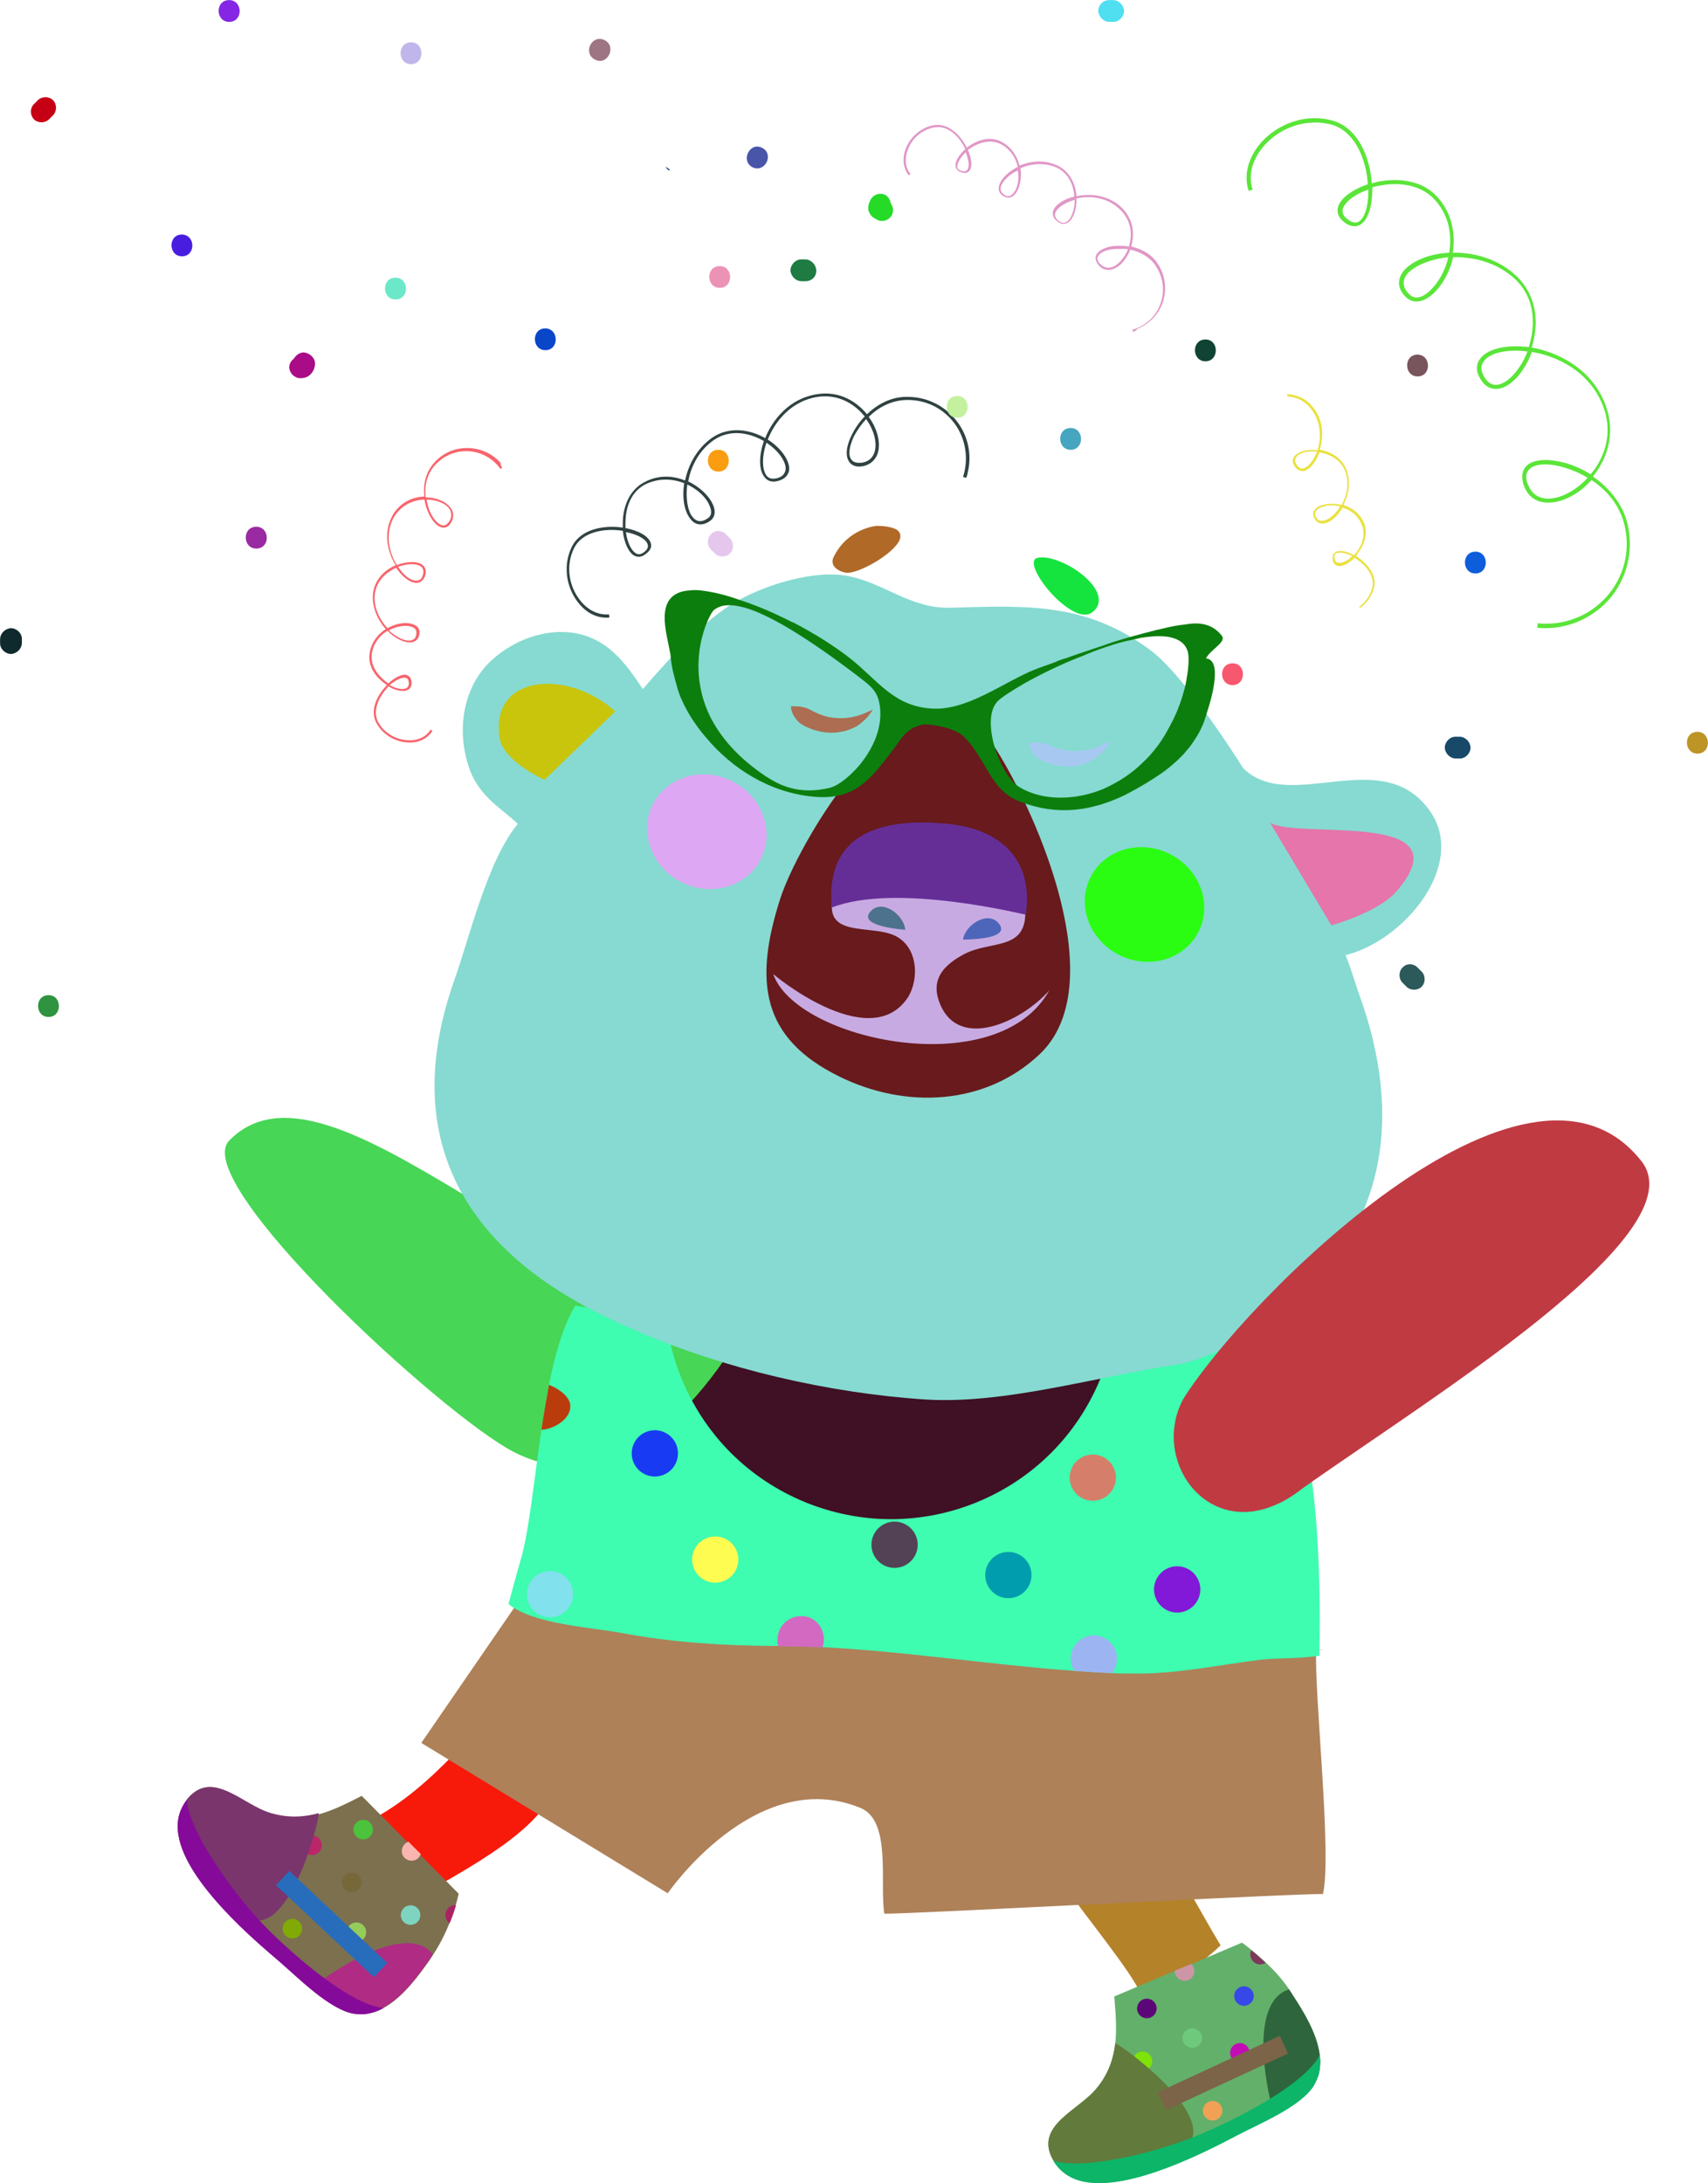 <?xml version="1.0" standalone="no"?>
<svg version="1.1" x="0" y="0" width="100%" height="100%" viewBox="0 0 384 490.8" xmlns="http://www.w3.org/2000/svg" xmlns:xlink="http://www.w3.org/1999/xlink">
	  <style type="text/css">.st1{stroke:none;stroke-width:1;stroke-linecap:butt;stroke-linejoin:miter;fill:#ffffff;fill-opacity:1;fill-rule:nonzero;}
	.st2{stroke:none;stroke-width:1;stroke-linecap:butt;stroke-linejoin:miter;fill:#ffffff;fill-opacity:1;fill-rule:nonzero;}
	.st3{stroke:none;stroke-width:1;stroke-linecap:butt;stroke-linejoin:miter;fill:#ffed00;fill-opacity:1;fill-rule:nonzero;}
	.st4{stroke:none;stroke-width:1;stroke-linecap:butt;stroke-linejoin:miter;fill:#e23aa2;fill-opacity:1;fill-rule:nonzero;}
	.st5{stroke:none;stroke-width:1;stroke-linecap:butt;stroke-linejoin:miter;fill:#ff0000;fill-opacity:1;fill-rule:nonzero;}
	.st6{stroke:none;stroke-width:1;stroke-linecap:butt;stroke-linejoin:miter;fill:#ff0000;fill-opacity:1;fill-rule:nonZero;}
	.st7{stroke:none;stroke-width:1;stroke-linecap:butt;stroke-linejoin:miter;fill:#ff0000;fill-opacity:1;fill-rule:nonZero;}
	.st8{stroke:none;stroke-width:1;stroke-linecap:butt;stroke-linejoin:miter;fill:#ff0000;fill-opacity:1;fill-rule:nonZero;}
	.st9{stroke:none;stroke-width:1;stroke-linecap:butt;stroke-linejoin:miter;fill:#ffffff;fill-opacity:1;fill-rule:nonZero;}
	.st10{stroke:none;stroke-width:1;stroke-linecap:butt;stroke-linejoin:miter;fill:#ffed00;fill-opacity:1;fill-rule:nonZero;}
	.st11{stroke:none;stroke-width:1;stroke-linecap:butt;stroke-linejoin:miter;fill:#e23aa2;fill-opacity:1;fill-rule:nonZero;}
	.st12{stroke:none;stroke-width:1;stroke-linecap:butt;stroke-linejoin:miter;fill:#ff0000;fill-opacity:1;fill-rule:nonZero;}
	.st13{stroke:none;stroke-width:1;stroke-linecap:butt;stroke-linejoin:miter;fill:#ffed00;fill-opacity:1;fill-rule:nonZero;}
	.st14{stroke:none;stroke-width:1;stroke-linecap:butt;stroke-linejoin:miter;fill:#ffffff;fill-opacity:1;fill-rule:nonZero;}
	.st15{stroke:none;stroke-width:1;stroke-linecap:butt;stroke-linejoin:miter;fill:#ff0000;fill-opacity:1;fill-rule:nonZero;}
	.st16{stroke:none;stroke-width:1;stroke-linecap:butt;stroke-linejoin:miter;fill:#ffed00;fill-opacity:1;fill-rule:nonZero;}
	.st17{stroke:none;stroke-width:1;stroke-linecap:butt;stroke-linejoin:miter;fill:#ff0000;fill-opacity:1;fill-rule:nonZero;}
	.st18{stroke:none;stroke-width:1;stroke-linecap:butt;stroke-linejoin:miter;fill:#e23aa2;fill-opacity:1;fill-rule:nonZero;}
	.st19{stroke:none;stroke-width:1;stroke-linecap:butt;stroke-linejoin:miter;fill:#ff0000;fill-opacity:1;fill-rule:nonZero;}
	.st20{stroke:none;stroke-width:1;stroke-linecap:butt;stroke-linejoin:miter;fill:#ffed00;fill-opacity:1;fill-rule:nonZero;}
	.st21{stroke:none;stroke-width:1;stroke-linecap:butt;stroke-linejoin:miter;fill:#ffed00;fill-opacity:1;fill-rule:nonZero;}
	.st22{stroke:none;stroke-width:1;stroke-linecap:butt;stroke-linejoin:miter;fill:#e23aa2;fill-opacity:1;fill-rule:nonZero;}
	.st23{stroke:none;stroke-width:1;stroke-linecap:butt;stroke-linejoin:miter;fill:#ff0000;fill-opacity:1;fill-rule:nonZero;}
	.st24{stroke:none;stroke-width:1;stroke-linecap:butt;stroke-linejoin:miter;fill:#ff0000;fill-opacity:1;fill-rule:nonZero;}
	.st25{stroke:none;stroke-width:1;stroke-linecap:butt;stroke-linejoin:miter;fill:#ff0000;fill-opacity:1;fill-rule:nonZero;}
	.st26{stroke:none;stroke-width:1;stroke-linecap:butt;stroke-linejoin:miter;fill:#ff0000;fill-opacity:1;fill-rule:nonZero;}
	.st27{stroke:none;stroke-width:1;stroke-linecap:butt;stroke-linejoin:miter;fill:#ff0000;fill-opacity:1;fill-rule:nonZero;}
	.st28{stroke:none;stroke-width:1;stroke-linecap:butt;stroke-linejoin:miter;fill:#e23aa2;fill-opacity:1;fill-rule:nonZero;}
	.st29{stroke:none;stroke-width:1;stroke-linecap:butt;stroke-linejoin:miter;fill:#ff0000;fill-opacity:1;fill-rule:nonZero;}
	.st30{stroke:none;stroke-width:1;stroke-linecap:butt;stroke-linejoin:miter;fill:#ffffff;fill-opacity:1;fill-rule:nonZero;}
	.st31{stroke:none;stroke-width:1;stroke-linecap:butt;stroke-linejoin:miter;fill:#ff0000;fill-opacity:1;fill-rule:nonZero;}
	.st32{stroke:none;stroke-width:1;stroke-linecap:butt;stroke-linejoin:miter;fill:#ffed00;fill-opacity:1;fill-rule:nonZero;}
	.st33{stroke:none;stroke-width:1;stroke-linecap:butt;stroke-linejoin:miter;fill:#ffed00;fill-opacity:1;fill-rule:nonZero;}
	.st34{stroke:none;stroke-width:1;stroke-linecap:butt;stroke-linejoin:miter;fill:#ff0000;fill-opacity:1;fill-rule:nonZero;}
	.st35{stroke:none;stroke-width:1;stroke-linecap:butt;stroke-linejoin:miter;fill:#ffffff;fill-opacity:1;fill-rule:nonZero;}
	.st36{stroke:none;stroke-width:1;stroke-linecap:butt;stroke-linejoin:miter;fill:#ffed00;fill-opacity:1;fill-rule:nonZero;}
	.st37{stroke:none;stroke-width:1;stroke-linecap:butt;stroke-linejoin:miter;fill:#e23aa2;fill-opacity:1;fill-rule:nonZero;}
	.st38{stroke:none;stroke-width:1;stroke-linecap:butt;stroke-linejoin:miter;fill:#ffffff;fill-opacity:1;fill-rule:nonZero;}
	.st39{stroke:none;stroke-width:1;stroke-linecap:butt;stroke-linejoin:miter;fill:#ff0000;fill-opacity:1;fill-rule:nonZero;}
	.st40{stroke:none;stroke-width:1;stroke-linecap:butt;stroke-linejoin:miter;fill:#ff0000;fill-opacity:1;fill-rule:nonZero;}
	.st41{stroke:none;stroke-width:1;stroke-linecap:butt;stroke-linejoin:miter;fill:#ffffff;fill-opacity:1;fill-rule:nonZero;}
	.st42{stroke:none;stroke-width:1;stroke-linecap:butt;stroke-linejoin:miter;fill:#ffed00;fill-opacity:1;fill-rule:nonZero;}
	.st43{stroke:none;stroke-width:1;stroke-linecap:butt;stroke-linejoin:miter;fill:#ffed00;fill-opacity:1;fill-rule:nonZero;}
	.st44{stroke:none;stroke-width:1;stroke-linecap:butt;stroke-linejoin:miter;fill:#00c145;fill-opacity:1;fill-rule:nonZero;}
	.st45{stroke:none;stroke-width:1;stroke-linecap:butt;stroke-linejoin:miter;fill:#c84400;fill-opacity:1;fill-rule:nonZero;}
	.st46{stroke:none;stroke-width:1;stroke-linecap:butt;stroke-linejoin:miter;fill:#c84400;fill-opacity:1;fill-rule:nonZero;}
	.st47{stroke:none;stroke-width:1;stroke-linecap:butt;stroke-linejoin:miter;fill:#ff5c00;fill-opacity:1;fill-rule:nonZero;}
	.st48{stroke:none;stroke-width:1;stroke-linecap:butt;stroke-linejoin:miter;fill:#fcfffc;fill-opacity:1;fill-rule:nonZero;}
	.st49{stroke:none;stroke-width:1;stroke-linecap:butt;stroke-linejoin:miter;fill:#ff0c00;fill-opacity:1;fill-rule:nonZero;}
	.st50{stroke:none;stroke-width:1;stroke-linecap:butt;stroke-linejoin:miter;fill:#ff0c00;fill-opacity:1;fill-rule:nonZero;}
	.st51{stroke:none;stroke-width:1;stroke-linecap:butt;stroke-linejoin:miter;fill:#ff0c00;fill-opacity:1;fill-rule:nonZero;}
	.st52{stroke:none;stroke-width:1;stroke-linecap:butt;stroke-linejoin:miter;fill:#ff0c00;fill-opacity:1;fill-rule:nonZero;}
	.st53{stroke:none;stroke-width:1;stroke-linecap:butt;stroke-linejoin:miter;fill:#ff0c00;fill-opacity:1;fill-rule:nonZero;}
	.st54{stroke:none;stroke-width:1;stroke-linecap:butt;stroke-linejoin:miter;fill:#ff0c00;fill-opacity:1;fill-rule:nonZero;}
	.st55{stroke:none;stroke-width:1;stroke-linecap:butt;stroke-linejoin:miter;fill:#ff0c00;fill-opacity:1;fill-rule:nonZero;}
	.st56{stroke:none;stroke-width:1;stroke-linecap:butt;stroke-linejoin:miter;fill:#ff0c00;fill-opacity:1;fill-rule:nonZero;}
	.st57{stroke:none;stroke-width:1;stroke-linecap:butt;stroke-linejoin:miter;fill:#00ffff;fill-opacity:1;fill-rule:nonZero;}
	.st58{stroke:none;stroke-width:1;stroke-linecap:butt;stroke-linejoin:miter;fill:#00ffff;fill-opacity:1;fill-rule:nonZero;}
	.st59{stroke:none;stroke-width:1;stroke-linecap:butt;stroke-linejoin:miter;fill:#7b4f07;fill-opacity:1;fill-rule:nonZero;}
	.st60{stroke:none;stroke-width:1;stroke-linecap:butt;stroke-linejoin:miter;fill:#00ffff;fill-opacity:1;fill-rule:nonZero;}
	.st61{stroke:none;stroke-width:1;stroke-linecap:butt;stroke-linejoin:miter;fill:#ff5c00;fill-opacity:1;fill-rule:nonZero;}
	.st62{stroke:none;stroke-width:1;stroke-linecap:butt;stroke-linejoin:miter;fill:#fcfffc;fill-opacity:1;fill-rule:nonZero;}
	.st63{stroke:none;stroke-width:1;stroke-linecap:butt;stroke-linejoin:miter;fill:#ff0c00;fill-opacity:1;fill-rule:nonZero;}
	.st64{stroke:none;stroke-width:1;stroke-linecap:butt;stroke-linejoin:miter;fill:#ff0c00;fill-opacity:1;fill-rule:nonZero;}
	.st65{stroke:none;stroke-width:1;stroke-linecap:butt;stroke-linejoin:miter;fill:#ff0c00;fill-opacity:1;fill-rule:nonZero;}
	.st66{stroke:none;stroke-width:1;stroke-linecap:butt;stroke-linejoin:miter;fill:#ff0c00;fill-opacity:1;fill-rule:nonZero;}
	.st67{stroke:none;stroke-width:1;stroke-linecap:butt;stroke-linejoin:miter;fill:#ff0c00;fill-opacity:1;fill-rule:nonZero;}
	.st68{stroke:none;stroke-width:1;stroke-linecap:butt;stroke-linejoin:miter;fill:#ff0c00;fill-opacity:1;fill-rule:nonZero;}
	.st69{stroke:none;stroke-width:1;stroke-linecap:butt;stroke-linejoin:miter;fill:#ff0c00;fill-opacity:1;fill-rule:nonZero;}
	.st70{stroke:none;stroke-width:1;stroke-linecap:butt;stroke-linejoin:miter;fill:#ff0c00;fill-opacity:1;fill-rule:nonZero;}
	.st71{stroke:none;stroke-width:1;stroke-linecap:butt;stroke-linejoin:miter;fill:#00ffff;fill-opacity:1;fill-rule:nonZero;}
	.st72{stroke:none;stroke-width:1;stroke-linecap:butt;stroke-linejoin:miter;fill:#00ffff;fill-opacity:1;fill-rule:nonZero;}
	.st73{stroke:none;stroke-width:1;stroke-linecap:butt;stroke-linejoin:miter;fill:#7b4f07;fill-opacity:1;fill-rule:nonZero;}
	.st74{stroke:none;stroke-width:1;stroke-linecap:butt;stroke-linejoin:miter;fill:#00ffff;fill-opacity:1;fill-rule:nonZero;}
	.st75{stroke:none;stroke-width:1;stroke-linecap:butt;stroke-linejoin:miter;fill:#ffed00;fill-opacity:1;fill-rule:nonZero;}
	.st76{stroke:none;stroke-width:1;stroke-linecap:butt;stroke-linejoin:miter;fill:#ff0000;fill-opacity:1;fill-rule:nonZero;}
	.st77{stroke:none;stroke-width:1;stroke-linecap:butt;stroke-linejoin:miter;fill:#ff5c00;fill-opacity:1;fill-rule:nonZero;}
	.st78{stroke:none;stroke-width:1;stroke-linecap:butt;stroke-linejoin:miter;fill:#ff7b07;fill-opacity:1;fill-rule:nonZero;}
	.st79{stroke:none;stroke-width:1;stroke-linecap:butt;stroke-linejoin:miter;fill:#ff2050;fill-opacity:1;fill-rule:nonZero;}
	.st80{stroke:none;stroke-width:1;stroke-linecap:butt;stroke-linejoin:miter;fill:#ff2050;fill-opacity:1;fill-rule:nonZero;}
	.st81{stroke:none;stroke-width:1;stroke-linecap:butt;stroke-linejoin:miter;fill:#323232;fill-opacity:1;fill-rule:nonZero;}
	.st82{stroke:none;stroke-width:1;stroke-linecap:butt;stroke-linejoin:miter;fill:#c84400;fill-opacity:1;fill-rule:nonZero;}
	.st83{stroke:none;stroke-width:1;stroke-linecap:butt;stroke-linejoin:miter;fill:#ff9d45;fill-opacity:1;fill-rule:nonZero;}
	.st84{stroke:none;stroke-width:1;stroke-linecap:butt;stroke-linejoin:miter;fill:#963200;fill-opacity:1;fill-rule:nonZero;}
	.st85{stroke:none;stroke-width:1;stroke-linecap:butt;stroke-linejoin:miter;fill:#963200;fill-opacity:1;fill-rule:nonZero;}
	.st86{stroke:none;stroke-width:1;stroke-linecap:butt;stroke-linejoin:miter;fill:#ff2050;fill-opacity:1;fill-rule:nonZero;}
	.st87{stroke:none;stroke-width:1;stroke-linecap:butt;stroke-linejoin:miter;fill:#ff2050;fill-opacity:1;fill-rule:nonZero;}
	.st88{stroke:none;stroke-width:1;stroke-linecap:butt;stroke-linejoin:miter;fill:#963200;fill-opacity:1;fill-rule:nonZero;}
	.st89{stroke:none;stroke-width:1;stroke-linecap:butt;stroke-linejoin:miter;fill:#963200;fill-opacity:1;fill-rule:nonZero;}
	.st90{stroke:none;stroke-width:1;stroke-linecap:butt;stroke-linejoin:miter;fill:#963200;fill-opacity:1;fill-rule:nonZero;}
	.st91{stroke:none;stroke-width:1;stroke-linecap:butt;stroke-linejoin:miter;fill:#963200;fill-opacity:1;fill-rule:nonZero;}
	.st92{stroke:none;stroke-width:1;stroke-linecap:butt;stroke-linejoin:miter;fill:#ffed00;fill-opacity:1;fill-rule:nonzero;}
	.st93{stroke:none;stroke-width:1;stroke-linecap:butt;stroke-linejoin:miter;fill:#00ffcc;fill-opacity:1;fill-rule:nonZero;}
	.st94{stroke:none;stroke-width:1;stroke-linecap:butt;stroke-linejoin:miter;fill:#00ffcc;fill-opacity:1;fill-rule:nonZero;}
	.st95{stroke:none;stroke-width:1;stroke-linecap:butt;stroke-linejoin:miter;fill:#00ffcc;fill-opacity:1;fill-rule:nonZero;}
	.st96{stroke:none;stroke-width:1;stroke-linecap:butt;stroke-linejoin:miter;fill:#00ffcc;fill-opacity:1;fill-rule:nonZero;}
	.st97{stroke:none;stroke-width:1;stroke-linecap:butt;stroke-linejoin:miter;fill:#00ffcc;fill-opacity:1;fill-rule:nonZero;}
	.st98{stroke:none;stroke-width:1;stroke-linecap:butt;stroke-linejoin:miter;fill:#00ffcc;fill-opacity:1;fill-rule:nonZero;}
	.st99{stroke:none;stroke-width:1;stroke-linecap:butt;stroke-linejoin:miter;fill:#00ffcc;fill-opacity:1;fill-rule:nonZero;}
	.st100{stroke:none;stroke-width:1;stroke-linecap:butt;stroke-linejoin:miter;fill:#00ffcc;fill-opacity:1;fill-rule:nonZero;}
	.st101{stroke:none;stroke-width:1;stroke-linecap:butt;stroke-linejoin:miter;fill:#00ffcc;fill-opacity:1;fill-rule:nonZero;}
	.st102{stroke:none;stroke-width:1;stroke-linecap:butt;stroke-linejoin:miter;fill:#00ffcc;fill-opacity:1;fill-rule:nonZero;}
	.st103{stroke:none;stroke-width:1;stroke-linecap:butt;stroke-linejoin:miter;fill:#ffed00;fill-opacity:1;fill-rule:nonZero;}
	.st104{stroke:none;stroke-width:1;stroke-linecap:butt;stroke-linejoin:miter;fill:#c84400;fill-opacity:1;fill-rule:nonZero;}</style>
	  <defs/>
	  <g id="组216">
	    <g id="组217">
	      <g id="组218">
	        <path class="st1" id="复合路径35" d="M 345.619 141.119 C 345.619 141.119 345.719 140.119 345.719 140.119 C 351.519 140.719 357.319 138.519 361.219 134.119 C 365.119 129.719 366.619 123.819 365.219 118.019 C 364.219 113.719 361.319 110.219 357.819 107.919 C 354.619 111.519 350.319 113.419 347.019 112.919 C 344.919 112.619 343.419 111.319 342.619 109.219 C 341.819 106.919 342.419 105.619 343.019 104.919 C 344.419 103.319 347.519 103.019 351.319 103.919 C 353.419 104.419 355.619 105.419 357.619 106.619 C 357.619 106.619 357.719 106.519 357.719 106.519 C 361.419 102.019 362.419 96.419 360.419 91.319 C 357.519 83.719 350.419 80.119 344.419 79.119 C 342.719 83.719 339.519 87.219 336.619 87.419 C 335.419 87.519 333.819 87.119 332.619 84.819 C 331.619 82.919 332.119 81.519 332.719 80.719 C 334.319 78.419 338.619 77.419 343.619 78.019 C 343.619 78.019 343.719 78.019 343.719 78.019 C 343.719 77.919 343.819 77.819 343.819 77.619 C 344.719 74.719 346.119 67.219 339.919 62.119 C 335.919 58.819 331.019 57.719 326.719 57.819 C 325.919 61.219 324.219 64.219 322.219 66.019 C 320.019 68.019 317.819 68.319 316.219 66.919 C 314.119 65.019 314.019 62.719 315.719 60.719 C 317.619 58.619 321.419 57.019 325.819 56.819 C 326.419 53.119 325.919 48.919 323.019 45.419 C 319.119 40.619 312.819 41.219 310.219 41.719 C 309.619 41.819 309.119 41.919 308.519 42.119 C 308.619 45.819 307.719 49.619 305.619 50.619 C 304.819 51.019 303.419 51.119 301.719 49.519 C 300.819 48.619 300.519 47.619 300.819 46.519 C 301.419 44.519 304.019 42.619 307.519 41.419 C 307.519 41.019 307.419 40.619 307.419 40.219 C 306.819 35.119 304.319 29.219 299.019 27.919 C 293.919 26.719 288.219 28.419 284.519 32.419 C 281.619 35.519 280.519 39.219 281.619 42.619 C 281.619 42.619 280.719 42.919 280.719 42.919 C 279.519 39.119 280.719 35.119 283.819 31.719 C 287.819 27.519 293.819 25.619 299.219 27.019 C 305.019 28.419 307.719 34.719 308.319 40.219 C 308.319 40.519 308.419 40.919 308.419 41.219 C 308.919 41.119 309.419 40.919 309.919 40.819 C 312.619 40.319 319.419 39.619 323.619 44.819 C 326.619 48.519 327.219 52.819 326.619 56.819 C 331.119 56.719 336.219 58.019 340.219 61.419 C 344.819 65.219 346.419 71.419 344.419 77.919 C 344.419 78.019 344.419 78.019 344.319 78.119 C 350.519 79.219 357.919 83.019 360.919 90.919 C 363.019 96.419 362.019 102.319 358.119 107.119 C 358.119 107.119 358.119 107.119 358.119 107.119 C 361.719 109.619 364.819 113.219 365.919 117.819 C 367.319 123.919 365.819 130.119 361.719 134.819 C 358.019 138.919 352.819 141.219 347.419 141.219 C 346.919 141.219 346.319 141.219 345.619 141.119  Z M 351.019 104.919 C 347.619 104.019 344.819 104.319 343.719 105.619 C 343.019 106.419 342.919 107.519 343.519 108.919 C 344.219 110.719 345.419 111.719 347.119 112.019 C 350.019 112.519 354.019 110.619 356.919 107.419 C 355.019 106.219 352.919 105.419 351.019 104.919  Z M 333.519 81.319 C 332.919 82.219 332.919 83.219 333.519 84.419 C 334.319 85.919 335.319 86.619 336.519 86.519 C 338.919 86.319 341.819 83.119 343.419 79.019 C 338.819 78.419 334.819 79.319 333.519 81.319  Z M 316.519 61.419 C 315.119 63.019 315.319 64.719 316.919 66.219 C 318.519 67.819 320.719 66.119 321.519 65.319 C 323.319 63.619 324.919 60.919 325.619 57.819 C 321.619 58.219 318.119 59.719 316.519 61.419  Z M 301.919 46.919 C 301.719 47.619 301.919 48.319 302.519 48.919 C 303.619 49.919 304.519 50.219 305.319 49.919 C 306.819 49.219 307.719 46.219 307.619 42.619 C 304.719 43.619 302.419 45.319 301.919 46.919  Z " style="fill:#5be539"/>
	      </g>
	      <g id="组219">
	        <path class="st2" id="复合路径36" d="M 217.219 107.419 C 217.219 107.419 216.519 107.219 216.519 107.219 C 217.819 103.119 217.119 98.619 214.619 95.219 C 212.019 91.719 208.119 89.819 203.719 89.919 C 200.419 90.019 197.519 91.519 195.319 93.719 C 197.419 96.619 198.119 99.919 197.219 102.219 C 196.619 103.619 195.519 104.519 193.919 104.819 C 192.219 105.119 191.319 104.419 190.919 103.819 C 190.019 102.519 190.219 100.319 191.519 97.719 C 192.219 96.319 193.219 94.819 194.419 93.619 C 194.419 93.619 194.419 93.519 194.319 93.519 C 191.619 90.219 187.819 88.619 183.819 89.219 C 177.919 90.119 174.219 94.719 172.619 98.819 C 175.619 100.719 177.619 103.619 177.419 105.619 C 177.319 106.419 176.819 107.619 174.919 108.119 C 173.419 108.519 172.519 108.019 172.019 107.419 C 170.619 105.919 170.519 102.719 171.719 99.219 C 171.719 99.219 171.719 99.119 171.719 99.119 C 171.619 99.119 171.519 99.019 171.519 99.019 C 169.519 97.919 164.419 95.719 159.819 99.419 C 156.819 101.819 155.319 105.119 154.719 108.219 C 157.019 109.319 158.919 111.019 159.919 112.719 C 161.019 114.619 160.919 116.219 159.619 117.119 C 157.919 118.319 156.219 118.119 155.119 116.519 C 153.819 114.819 153.319 111.819 153.819 108.619 C 151.219 107.619 148.219 107.419 145.219 108.819 C 141.119 110.819 140.619 115.519 140.619 117.419 C 140.619 117.819 140.619 118.219 140.619 118.719 C 143.319 119.219 145.819 120.419 146.319 122.119 C 146.519 122.819 146.419 123.719 144.919 124.719 C 144.219 125.219 143.419 125.319 142.619 124.919 C 141.319 124.219 140.319 122.019 140.019 119.319 C 139.719 119.319 139.419 119.219 139.119 119.219 C 135.419 118.819 130.719 119.719 129.019 123.319 C 127.319 126.819 127.719 131.119 130.019 134.419 C 131.819 137.019 134.319 138.319 136.919 138.119 C 136.919 138.119 137.019 138.819 137.019 138.819 C 134.119 139.119 131.419 137.619 129.519 134.819 C 127.119 131.319 126.719 126.719 128.519 123.019 C 130.419 119.019 135.419 118.119 139.319 118.519 C 139.519 118.519 139.819 118.619 140.019 118.619 C 140.019 118.219 140.019 117.819 140.019 117.519 C 140.019 115.519 140.619 110.519 145.019 108.319 C 148.119 106.719 151.319 106.919 154.019 108.019 C 154.719 104.719 156.419 101.319 159.419 98.919 C 162.819 96.119 167.519 96.019 171.919 98.419 C 171.919 98.419 172.019 98.519 172.019 98.519 C 173.719 94.219 177.619 89.519 183.719 88.619 C 188.019 87.919 192.019 89.619 194.919 93.119 C 194.919 93.119 194.919 93.119 194.919 93.119 C 197.219 90.919 200.319 89.219 203.719 89.219 C 208.319 89.119 212.519 91.219 215.219 94.819 C 217.619 98.019 218.519 102.119 217.619 106.019 C 217.519 106.519 217.419 107.019 217.219 107.419  Z M 192.019 98.019 C 190.919 100.319 190.619 102.319 191.419 103.319 C 191.819 103.919 192.619 104.119 193.719 104.019 C 195.119 103.819 196.019 103.119 196.519 101.919 C 197.319 99.919 196.619 96.819 194.719 94.219 C 193.619 95.419 192.719 96.719 192.019 98.019  Z M 172.419 107.019 C 172.919 107.619 173.719 107.719 174.619 107.519 C 175.819 107.219 176.419 106.619 176.619 105.619 C 176.819 103.819 175.019 101.319 172.319 99.519 C 171.219 102.819 171.319 105.719 172.419 107.019  Z M 155.619 116.119 C 156.519 117.319 157.719 117.519 159.119 116.519 C 160.519 115.619 159.619 113.819 159.219 113.019 C 158.319 111.419 156.619 109.919 154.519 108.919 C 154.119 112.019 154.619 114.819 155.619 116.119  Z M 143.019 124.419 C 143.519 124.719 144.019 124.619 144.519 124.319 C 145.419 123.719 145.819 123.119 145.619 122.419 C 145.319 121.219 143.319 120.119 140.719 119.619 C 141.019 121.919 141.919 123.819 143.019 124.419  Z " style="fill:#304242"/>
	      </g>
	      <g id="组220">
	        <path class="st3" id="复合路径37" d="M 254.719 74.619 C 254.719 74.619 254.619 74.119 254.619 74.119 C 257.519 73.319 259.919 71.119 260.919 68.219 C 261.919 65.319 261.519 62.219 259.719 59.619 C 258.419 57.719 256.319 56.619 254.119 56.119 C 253.219 58.419 251.619 60.219 249.819 60.619 C 248.719 60.819 247.719 60.519 247.019 59.619 C 246.219 58.719 246.219 57.919 246.419 57.419 C 246.819 56.419 248.219 55.619 250.219 55.319 C 251.319 55.219 252.619 55.219 253.819 55.419 C 253.819 55.419 253.819 55.319 253.819 55.319 C 254.719 52.419 254.119 49.519 252.119 47.419 C 249.219 44.319 245.119 43.919 242.019 44.619 C 242.119 47.119 241.219 49.519 239.919 50.119 C 239.419 50.419 238.519 50.519 237.519 49.619 C 236.719 48.919 236.619 48.119 236.719 47.619 C 237.019 46.219 238.919 44.819 241.419 44.219 C 241.419 44.219 241.419 44.219 241.519 44.219 C 241.519 44.119 241.519 44.119 241.519 44.019 C 241.419 42.419 240.619 38.519 236.619 37.319 C 234.019 36.519 231.419 36.919 229.419 37.819 C 229.719 39.619 229.419 41.419 228.819 42.719 C 228.119 44.119 227.119 44.719 226.119 44.319 C 224.719 43.819 224.219 42.719 224.719 41.419 C 225.219 40.019 226.819 38.519 228.819 37.519 C 228.419 35.619 227.319 33.719 225.219 32.519 C 222.419 30.919 219.419 32.519 218.319 33.219 C 218.019 33.419 217.819 33.519 217.619 33.719 C 218.419 35.519 218.719 37.519 217.919 38.419 C 217.619 38.819 217.019 39.119 215.819 38.619 C 215.219 38.419 214.919 37.919 214.819 37.319 C 214.719 36.219 215.619 34.819 217.019 33.519 C 216.919 33.319 216.819 33.119 216.719 32.919 C 215.419 30.519 213.119 28.219 210.219 28.619 C 207.519 29.019 205.119 30.919 204.119 33.619 C 203.319 35.719 203.519 37.719 204.719 39.119 C 204.719 39.119 204.319 39.419 204.319 39.419 C 203.019 37.819 202.819 35.619 203.619 33.419 C 204.719 30.619 207.319 28.519 210.119 28.119 C 213.219 27.719 215.719 30.219 217.119 32.719 C 217.219 32.919 217.319 33.019 217.319 33.219 C 217.519 33.019 217.719 32.919 218.019 32.719 C 219.219 31.919 222.419 30.219 225.419 32.019 C 227.519 33.219 228.719 35.219 229.219 37.219 C 231.419 36.319 234.119 35.919 236.719 36.819 C 239.719 37.719 241.719 40.419 242.019 44.019 C 242.019 44.019 242.019 44.119 242.019 44.119 C 245.219 43.419 249.519 43.819 252.519 47.019 C 254.619 49.319 255.219 52.319 254.319 55.419 C 254.319 55.419 254.319 55.419 254.319 55.419 C 256.519 55.919 258.719 57.019 260.119 59.019 C 262.019 61.719 262.419 65.019 261.419 68.019 C 260.419 70.719 258.419 72.819 255.719 73.919 C 255.419 74.419 255.019 74.519 254.719 74.619  Z M 250.219 56.019 C 248.419 56.219 247.119 56.919 246.819 57.719 C 246.619 58.219 246.819 58.819 247.319 59.319 C 248.019 60.019 248.819 60.319 249.719 60.119 C 251.219 59.819 252.719 58.119 253.619 56.019 C 252.419 55.919 251.319 55.919 250.219 56.019  Z M 237.219 48.019 C 237.119 48.519 237.319 49.019 237.819 49.519 C 238.519 50.119 239.119 50.219 239.719 49.919 C 240.819 49.319 241.619 47.219 241.619 44.919 C 239.219 45.619 237.519 46.819 237.219 48.019  Z M 225.119 41.719 C 224.719 42.719 225.119 43.519 226.219 44.019 C 227.319 44.419 228.019 43.219 228.319 42.719 C 228.919 41.519 229.119 39.919 228.819 38.319 C 226.919 39.219 225.519 40.619 225.119 41.719  Z M 215.219 37.519 C 215.219 37.919 215.519 38.219 215.919 38.319 C 216.619 38.619 217.119 38.619 217.419 38.219 C 218.019 37.619 217.819 36.019 217.119 34.219 C 215.919 35.419 215.219 36.619 215.219 37.519  Z " style="fill:#e097c6"/>
	      </g>
	      <g id="组221">
	        <path class="st4" id="复合路径38" d="M 305.819 136.619 C 307.319 135.519 308.519 133.919 308.919 132.119 C 309.619 129.319 307.419 126.719 305.219 125.219 C 305.119 125.119 304.919 125.019 304.819 124.919 C 305.019 124.719 305.119 124.519 305.319 124.319 C 306.119 123.219 307.919 120.419 306.619 117.419 C 305.619 115.319 303.919 114.119 302.019 113.519 C 303.019 111.519 303.619 109.119 303.019 106.619 C 302.419 103.719 300.019 101.719 296.819 101.119 C 296.819 101.119 296.719 101.119 296.719 101.119 C 297.619 98.119 297.619 94.119 294.819 91.119 C 293.419 89.519 291.519 88.719 289.419 88.619 C 289.419 88.819 289.419 88.919 289.419 89.119 C 291.319 89.219 293.119 90.019 294.419 91.519 C 297.019 94.419 297.119 98.319 296.219 101.219 C 293.819 100.919 291.619 101.619 290.919 102.719 C 290.619 103.219 290.419 104.019 291.219 105.019 C 291.819 105.819 292.519 105.919 293.019 105.919 C 294.319 105.719 295.719 104.119 296.619 101.819 C 296.619 101.819 296.619 101.819 296.619 101.719 C 296.719 101.719 296.719 101.719 296.819 101.719 C 298.319 102.019 301.819 103.019 302.719 106.819 C 303.219 109.319 302.719 111.619 301.619 113.519 C 299.919 113.119 298.319 113.219 297.019 113.619 C 295.619 114.119 295.019 115.019 295.319 116.019 C 295.719 117.319 296.619 117.919 297.919 117.619 C 299.319 117.319 300.819 115.919 301.819 114.119 C 303.619 114.619 305.219 115.819 306.119 117.819 C 307.319 120.619 305.719 123.219 304.919 124.219 C 304.719 124.419 304.519 124.619 304.419 124.819 C 302.819 123.919 301.019 123.519 300.119 124.219 C 299.719 124.519 299.419 125.019 299.719 126.219 C 299.919 126.819 300.319 127.119 300.819 127.219 C 301.819 127.419 303.219 126.719 304.519 125.419 C 304.719 125.519 304.819 125.619 305.019 125.719 C 307.119 127.119 309.119 129.519 308.519 132.119 C 308.119 133.819 307.019 135.419 305.519 136.419 C 305.519 136.419 305.719 136.519 305.819 136.619  Z M 301.319 113.819 C 300.319 115.519 298.919 116.719 297.719 117.019 C 296.719 117.319 296.019 116.819 295.719 115.819 C 295.419 114.719 296.619 114.219 297.119 114.019 C 298.219 113.519 299.819 113.519 301.319 113.819  Z M 296.119 101.519 C 295.319 103.619 294.019 105.119 292.919 105.319 C 292.419 105.419 291.919 105.119 291.619 104.619 C 291.119 103.919 291.019 103.319 291.419 102.819 C 291.919 101.819 293.919 101.319 296.119 101.519  Z M 304.019 125.019 C 302.919 126.119 301.619 126.719 300.819 126.519 C 300.419 126.419 300.219 126.219 300.119 125.819 C 299.919 125.119 300.019 124.619 300.319 124.419 C 301.019 124.019 302.519 124.219 304.019 125.019  Z " style="fill:#eae13e"/>
	      </g>
	      <g id="组222">
	        <path class="st5" id="复合路径39" d="M 112.919 105.119 C 112.919 105.119 112.519 105.419 112.519 105.419 C 110.719 102.919 107.919 101.419 104.819 101.419 C 101.719 101.419 98.919 102.919 97.119 105.419 C 95.819 107.319 95.419 109.619 95.719 111.819 C 98.219 111.819 100.419 112.819 101.419 114.319 C 102.019 115.219 102.019 116.319 101.519 117.319 C 100.919 118.419 100.219 118.619 99.719 118.619 C 98.619 118.619 97.419 117.519 96.519 115.719 C 96.019 114.719 95.619 113.519 95.419 112.319 C 95.419 112.319 95.319 112.319 95.319 112.319 C 92.319 112.419 89.819 114.019 88.419 116.519 C 86.519 120.219 87.519 124.319 89.219 127.019 C 91.619 126.119 94.119 126.119 95.119 127.119 C 95.519 127.519 96.019 128.319 95.519 129.619 C 95.119 130.619 94.419 130.919 93.919 131.019 C 92.519 131.219 90.619 129.919 89.119 127.719 C 89.119 127.719 89.119 127.719 89.119 127.619 C 89.019 127.619 89.019 127.719 88.919 127.719 C 87.419 128.419 84.119 130.419 84.219 134.619 C 84.319 137.319 85.619 139.619 87.119 141.219 C 88.719 140.319 90.519 139.919 91.919 140.119 C 93.419 140.319 94.319 141.019 94.319 142.119 C 94.319 143.619 93.419 144.419 92.119 144.419 C 90.619 144.419 88.719 143.419 87.119 141.819 C 85.419 142.819 84.019 144.519 83.619 146.819 C 83.119 150.019 85.519 152.219 86.619 153.119 C 86.819 153.319 87.119 153.519 87.319 153.619 C 88.719 152.319 90.519 151.319 91.619 151.819 C 92.019 152.019 92.619 152.519 92.519 153.719 C 92.519 154.319 92.219 154.819 91.619 155.119 C 90.619 155.619 88.919 155.219 87.319 154.319 C 87.219 154.419 87.019 154.619 86.919 154.819 C 85.119 156.819 83.719 159.819 85.019 162.319 C 86.319 164.719 88.919 166.319 91.819 166.419 C 94.019 166.519 95.819 165.619 96.819 164.019 C 96.819 164.019 97.219 164.319 97.219 164.319 C 96.119 166.019 94.219 167.019 91.819 166.919 C 88.819 166.819 86.019 165.119 84.619 162.519 C 83.119 159.719 84.719 156.519 86.619 154.419 C 86.719 154.319 86.819 154.119 87.019 154.019 C 86.819 153.919 86.619 153.719 86.319 153.519 C 85.119 152.619 82.519 150.219 83.119 146.719 C 83.519 144.319 85.019 142.519 86.719 141.419 C 85.119 139.619 83.919 137.219 83.819 134.519 C 83.719 131.419 85.519 128.619 88.819 127.119 C 88.819 127.119 88.919 127.119 88.919 127.019 C 87.219 124.219 86.119 120.019 88.119 116.119 C 89.519 113.419 92.219 111.719 95.419 111.619 C 95.419 111.619 95.419 111.619 95.419 111.619 C 95.119 109.319 95.519 106.919 96.919 104.919 C 98.819 102.219 101.719 100.719 105.019 100.719 C 107.919 100.719 110.619 101.919 112.519 104.019 C 112.519 104.519 112.719 104.819 112.919 105.119  Z M 96.919 115.519 C 97.719 117.119 98.819 118.119 99.719 118.119 C 100.219 118.119 100.719 117.719 101.119 117.019 C 101.619 116.119 101.519 115.319 101.119 114.519 C 100.319 113.219 98.219 112.319 95.919 112.319 C 96.119 113.519 96.419 114.619 96.919 115.519  Z M 93.819 130.519 C 94.419 130.419 94.819 130.119 95.019 129.419 C 95.319 128.619 95.219 127.919 94.819 127.519 C 93.919 126.619 91.719 126.619 89.519 127.419 C 90.819 129.519 92.619 130.719 93.819 130.519  Z M 91.919 144.019 C 93.019 144.019 93.619 143.419 93.619 142.219 C 93.619 141.019 92.319 140.819 91.719 140.719 C 90.419 140.619 88.819 140.919 87.419 141.719 C 88.919 143.119 90.719 144.019 91.919 144.019  Z M 91.319 154.719 C 91.719 154.519 91.819 154.219 91.919 153.819 C 91.919 153.019 91.719 152.519 91.319 152.419 C 90.519 152.119 89.019 152.819 87.619 154.019 C 89.019 154.819 90.519 155.119 91.319 154.719  Z " style="fill:#f7646c"/>
	      </g>
	      <path class="st6" id="路径514" d="M 150.219 38.219 C 150.019 38.019 149.819 37.719 149.619 37.519 C 149.919 37.619 150.219 37.819 150.519 38.119 C 150.619 38.219 150.619 38.219 150.719 38.319 C 150.519 38.219 150.319 38.219 150.219 38.219  Z " style="fill:#082584"/>
	      <path class="st7" id="路径515" d="M 249.319 0.019 C 249.619 0.019 249.919 0.019 250.219 0.019 C 251.519 0.019 252.619 1.119 252.719 2.419 C 252.719 3.719 251.619 4.919 250.319 4.919 C 250.019 4.919 249.719 4.919 249.419 4.919 C 248.119 4.919 247.019 3.819 246.919 2.519 C 246.919 1.119 248.019 0.019 249.319 0.019 C 249.319 0.019 249.319 0.019 249.319 0.019  Z " style="fill:#4fdff1"/>
	      <path class="st8" id="路径516" d="M 271.019 81.219 C 267.919 81.219 267.819 76.319 271.019 76.319 C 274.119 76.319 274.119 81.219 271.019 81.219 C 271.019 81.219 271.019 81.219 271.019 81.219  Z " style="fill:#104334"/>
	      <path class="st9" id="路径517" d="M 318.719 84.619 C 315.619 84.619 315.519 79.719 318.719 79.719 C 321.819 79.819 321.819 84.619 318.719 84.619 C 318.719 84.619 318.719 84.619 318.719 84.619  Z " style="fill:#78545c"/>
	      <path class="st10" id="路径518" d="M 328.219 170.519 C 327.919 170.519 327.619 170.519 327.319 170.519 C 326.019 170.519 324.919 169.419 324.819 168.119 C 324.819 166.819 325.919 165.619 327.219 165.619 C 327.519 165.619 327.819 165.619 328.119 165.619 C 329.419 165.619 330.519 166.719 330.619 168.019 C 330.619 169.319 329.519 170.519 328.219 170.519 C 328.219 170.519 328.219 170.519 328.219 170.519  Z " style="fill:#184969"/>
	      <path class="st11" id="路径519" d="M 214.619 182.619 C 214.719 182.519 214.719 182.519 214.819 182.419 C 215.919 183.619 217.119 184.719 218.219 185.919 C 217.819 186.319 217.419 186.719 217.019 187.119 C 216.019 188.019 214.519 188.019 213.619 187.119 C 212.719 186.219 212.719 184.619 213.619 183.719 C 213.719 183.619 213.719 183.619 213.819 183.519 C 214.719 182.619 216.319 182.619 217.219 183.519 C 218.119 184.419 218.119 186.019 217.219 186.919 C 217.119 187.019 217.119 187.019 217.019 187.119 C 215.919 185.919 214.719 184.819 213.619 183.619 C 214.019 183.219 214.419 182.819 214.819 182.419 C 215.819 181.519 217.319 181.519 218.219 182.419 C 219.119 183.319 219.119 184.919 218.219 185.819 C 218.119 185.919 218.119 185.919 218.019 186.019 C 217.119 186.919 215.519 186.919 214.619 186.019 C 213.619 185.119 213.619 183.619 214.619 182.619 C 214.619 182.619 214.619 182.619 214.619 182.619  Z " style="fill:#1e34c2"/>
	      <path class="st12" id="路径520" d="M 381.619 169.419 C 378.519 169.419 378.419 164.519 381.619 164.519 C 384.719 164.519 384.819 169.419 381.619 169.419 C 381.619 169.419 381.619 169.419 381.619 169.419  Z " style="fill:#bd9526"/>
	      <path class="st13" id="路径521" d="M 70.819 81.719 C 70.819 82.919 70.219 84.019 69.219 84.619 C 68.719 84.919 68.119 85.019 67.519 85.019 C 66.219 85.019 65.119 83.919 65.019 82.619 C 65.019 81.319 66.119 80.219 67.419 80.119 C 67.419 80.119 67.519 80.119 67.519 80.119 C 67.319 80.119 67.119 80.219 66.919 80.219 C 67.019 80.219 67.119 80.219 67.219 80.119 C 67.019 80.219 66.819 80.319 66.619 80.319 C 66.719 80.319 66.719 80.219 66.819 80.219 C 66.619 80.319 66.519 80.519 66.319 80.619 C 66.319 80.619 66.419 80.519 66.419 80.519 C 66.319 80.719 66.119 80.819 66.019 81.019 C 66.019 80.919 66.119 80.919 66.119 80.819 C 66.019 81.019 65.919 81.219 65.819 81.419 C 65.819 81.319 65.819 81.319 65.919 81.219 C 65.919 81.419 65.819 81.619 65.819 81.819 C 65.819 81.819 65.819 81.719 65.819 81.719 C 65.819 80.419 66.919 79.319 68.219 79.219 C 69.619 79.319 70.819 80.419 70.819 81.719 C 70.819 81.719 70.819 81.719 70.819 81.719  Z " style="fill:#aa0b87"/>
	      <path class="st14" id="路径522" d="M 51.519 4.919 C 48.419 4.919 48.319 0.019 51.519 0.019 C 54.619 0.019 54.719 4.919 51.519 4.919 C 51.519 4.919 51.519 4.919 51.519 4.919  Z " style="fill:#8426e4"/>
	      <path class="st15" id="路径523" d="M 57.619 123.319 C 54.519 123.319 54.419 118.419 57.619 118.419 C 60.719 118.419 60.819 123.319 57.619 123.319 C 57.619 123.319 57.619 123.319 57.619 123.319  Z " style="fill:#9a2aa1"/>
	      <path class="st16" id="路径524" d="M 7.619 23.419 C 7.919 23.119 8.219 22.819 8.519 22.519 C 9.419 21.619 11.019 21.619 11.919 22.519 C 12.819 23.419 12.819 25.019 11.919 25.919 C 11.619 26.219 11.319 26.519 11.019 26.819 C 10.119 27.719 8.519 27.719 7.619 26.819 C 6.719 25.819 6.719 24.319 7.619 23.419 C 7.619 23.419 7.619 23.419 7.619 23.419  Z " style="fill:#c60014"/>
	      <path class="st17" id="路径525" d="M 40.919 57.619 C 37.819 57.619 37.719 52.719 40.919 52.719 C 44.019 52.819 44.019 57.619 40.919 57.619 C 40.919 57.619 40.919 57.619 40.919 57.619  Z " style="fill:#491de0"/>
	      <path class="st18" id="路径526" d="M 88.919 67.319 C 85.819 67.319 85.719 62.419 88.919 62.419 C 92.019 62.419 92.119 67.319 88.919 67.319 C 88.919 67.319 88.919 67.319 88.919 67.319  Z " style="fill:#6be8c7"/>
	      <path class="st19" id="路径527" d="M 92.419 14.419 C 89.319 14.419 89.219 9.519 92.419 9.519 C 95.519 9.519 95.519 14.419 92.419 14.419 C 92.419 14.419 92.419 14.419 92.419 14.419  Z " style="fill:#c1b6e9"/>
	      <path class="st20" id="路径528" d="M 161.819 64.719 C 158.719 64.719 158.619 59.819 161.819 59.819 C 164.919 59.819 164.919 64.719 161.819 64.719 C 161.819 64.719 161.819 64.719 161.819 64.719  Z " style="fill:#ec92b5"/>
	      <path class="st21" id="路径529" d="M 240.719 101.119 C 237.619 101.119 237.519 96.219 240.719 96.219 C 243.819 96.219 243.819 101.119 240.719 101.119 C 240.719 101.119 240.719 101.119 240.719 101.119  Z " style="fill:#46a6bf"/>
	      <path class="st22" id="路径530" d="M 277.119 154.019 C 274.019 154.019 273.919 149.119 277.119 149.119 C 280.219 149.119 280.219 154.019 277.119 154.019 C 277.119 154.019 277.119 154.019 277.119 154.019  Z " style="fill:#f8586d"/>
	      <path class="st23" id="路径531" d="M 331.719 128.919 C 328.619 128.919 328.519 124.019 331.719 124.019 C 334.819 124.019 334.819 128.919 331.719 128.919 C 331.719 128.919 331.719 128.919 331.719 128.919  Z " style="fill:#0e5ddb"/>
	      <path class="st24" id="路径532" d="M 317.019 203.419 C 313.919 203.419 313.819 198.519 317.019 198.519 C 320.119 198.519 320.119 203.419 317.019 203.419 C 317.019 203.419 317.019 203.419 317.019 203.419  Z " style="fill:#4c6123"/>
	      <path class="st25" id="路径533" d="M 121.519 187.919 C 118.419 187.919 118.319 183.019 121.519 183.019 C 124.619 183.019 124.619 187.919 121.519 187.919 C 121.519 187.919 121.519 187.919 121.519 187.919  Z " style="fill:#ed76ec"/>
	      <path class="st26" id="路径534" d="M 288.719 246.919 C 285.619 246.919 285.519 242.019 288.719 242.019 C 291.819 242.019 291.819 246.919 288.719 246.919 C 288.719 246.919 288.719 246.919 288.719 246.919  Z " style="fill:#b4e17c"/>
	      <path class="st27" id="路径535" d="M 164.919 148.919 C 161.819 148.919 161.719 144.019 164.919 144.019 C 168.019 144.019 168.019 148.919 164.919 148.919 C 164.919 148.919 164.919 148.919 164.919 148.919  Z " style="fill:#cd700d"/>
	      <path class="st28" id="路径536" d="M 212.719 150.219 C 212.719 150.519 212.719 150.819 212.719 151.119 C 212.719 152.419 211.619 153.519 210.319 153.619 C 209.019 153.619 207.819 152.519 207.819 151.219 C 207.819 150.919 207.819 150.619 207.819 150.319 C 207.819 149.019 208.919 147.919 210.219 147.819 C 211.619 147.719 212.719 148.819 212.719 150.219 C 212.719 150.219 212.719 150.219 212.719 150.219  Z " style="fill:#982ba8"/>
	      <path class="st29" id="路径537" d="M 10.919 228.619 C 7.819 228.619 7.719 223.719 10.919 223.719 C 14.019 223.719 14.019 228.619 10.919 228.619 C 10.919 228.619 10.919 228.619 10.919 228.619  Z " style="fill:#2f933f"/>
	      <path class="st30" id="路径538" d="M 4.919 143.619 C 4.919 143.919 4.919 144.219 4.919 144.519 C 4.919 145.819 3.819 146.919 2.519 147.019 C 1.219 147.019 0.019 145.919 0.019 144.619 C 0.019 144.319 0.019 144.019 0.019 143.719 C 0.019 142.419 1.119 141.319 2.419 141.219 C 3.719 141.219 4.919 142.319 4.919 143.619 C 4.919 143.619 4.919 143.619 4.919 143.619  Z " style="fill:#10292d"/>
	      <path class="st31" id="路径539" d="M 122.619 78.719 C 119.519 78.719 119.419 73.819 122.619 73.819 C 125.719 73.919 125.719 78.719 122.619 78.719 C 122.619 78.719 122.619 78.719 122.619 78.719  Z " style="fill:#0a46ca"/>
	      <path class="st32" id="路径540" d="M 114.619 235.719 C 114.619 235.919 114.619 236.119 114.619 236.219 C 114.619 236.019 114.619 235.819 114.619 235.719 C 114.619 235.719 114.619 235.719 114.619 235.719 C 114.519 235.619 114.419 235.419 114.319 235.219 C 114.319 235.219 114.319 235.219 114.319 235.319 C 114.219 235.119 114.019 235.019 113.919 234.819 C 113.919 234.819 113.919 234.819 113.919 234.819 C 113.719 234.719 113.619 234.519 113.419 234.419 C 113.419 234.419 113.419 234.419 113.519 234.419 C 113.319 234.319 113.119 234.219 112.919 234.119 C 112.919 234.119 113.019 234.119 113.119 234.119 C 112.919 234.119 112.719 234.019 112.519 234.019 C 112.719 234.019 112.819 234.019 113.019 234.019 C 114.319 234.019 115.419 235.119 115.519 236.419 C 115.519 237.719 114.419 238.919 113.119 238.919 C 112.719 238.919 112.319 238.919 111.919 238.819 C 111.419 238.719 110.919 238.419 110.619 238.119 C 109.919 237.519 109.819 236.519 109.819 235.619 C 109.819 234.319 110.919 233.219 112.219 233.119 C 113.519 233.319 114.619 234.419 114.619 235.719 C 114.619 235.719 114.619 235.719 114.619 235.719  Z " style="fill:#af555a"/>
	      <path class="st33" id="路径541" d="M 318.719 217.519 C 319.019 217.819 319.319 218.119 319.619 218.419 C 320.519 219.319 320.519 220.919 319.619 221.819 C 318.719 222.719 317.119 222.719 316.219 221.819 C 315.919 221.519 315.619 221.219 315.319 220.919 C 314.419 220.019 314.419 218.419 315.319 217.519 C 316.219 216.519 317.719 216.519 318.719 217.519 C 318.719 217.519 318.719 217.519 318.719 217.519  Z " style="fill:#2c595a"/>
	      <g id="组223">
	        <g id="组224">
	          <path class="st34" id="路径542" d="M 169.219 37.619 C 166.419 36.219 168.519 31.819 171.319 33.219 C 174.119 34.619 172.019 38.919 169.219 37.619 C 169.219 37.619 169.219 37.619 169.219 37.619  Z " style="fill:#4855a8"/>
	        </g>
	        <path class="st35" id="路径543" d="M 135.919 9.019 C 138.719 10.419 136.619 14.819 133.819 13.419 C 133.819 13.419 133.819 13.419 133.819 13.419 C 130.919 12.019 133.019 7.619 135.919 9.019 C 138.719 10.419 133.019 7.619 135.919 9.019  Z " style="fill:#9e7583"/>
	        <g id="组225">
	          <path class="st36" id="路径544" d="M 200.119 47.119 C 200.019 47.319 199.919 47.419 199.919 47.619 C 200.019 47.419 200.019 47.219 200.119 47.119 C 200.019 47.019 200.019 47.119 200.119 47.119 C 200.119 46.919 200.119 46.719 200.119 46.519 C 200.119 46.519 200.119 46.519 200.119 46.619 C 200.119 46.419 200.019 46.219 200.019 46.019 C 200.019 46.019 200.019 46.019 200.019 46.119 C 199.919 45.919 199.819 45.719 199.719 45.519 C 199.719 45.519 199.719 45.519 199.719 45.619 C 199.619 45.419 199.419 45.319 199.319 45.119 C 199.319 45.119 199.419 45.219 199.419 45.219 C 199.219 45.119 199.019 45.019 198.919 44.819 C 199.019 44.919 199.219 45.019 199.419 45.019 C 200.619 45.619 201.119 47.119 200.519 48.319 C 199.919 49.519 198.419 50.019 197.219 49.419 C 196.819 49.219 196.519 49.019 196.219 48.819 C 195.819 48.519 195.519 48.019 195.319 47.519 C 195.019 46.619 195.319 45.719 195.719 44.919 C 196.319 43.719 197.819 43.219 199.019 43.819 C 200.119 44.419 200.619 45.919 200.119 47.119 C 200.119 47.119 200.119 47.119 200.119 47.119  Z " style="fill:#25db28"/>
	        </g>
	      </g>
	      <g id="组226">
	        <g id="组227">
	          <path class="st37" id="路径545" d="M 181.119 63.219 C 180.819 63.219 180.519 63.219 180.219 63.219 C 178.919 63.219 177.819 62.119 177.719 60.819 C 177.719 59.519 178.819 58.319 180.119 58.319 C 180.419 58.319 180.719 58.319 181.019 58.319 C 182.319 58.319 183.419 59.419 183.519 60.719 C 183.619 62.119 182.519 63.219 181.119 63.219 C 181.119 63.219 181.119 63.219 181.119 63.219  Z " style="fill:#1e7b42"/>
	        </g>
	        <g id="组228">
	          <path class="st38" id="路径546" d="M 186.219 138.819 C 186.319 138.719 186.319 138.719 186.419 138.619 C 187.519 139.819 188.719 140.919 189.819 142.119 C 189.419 142.519 189.019 142.919 188.619 143.319 C 187.619 144.219 186.119 144.219 185.219 143.319 C 184.319 142.419 184.319 140.819 185.219 139.919 C 185.319 139.819 185.319 139.819 185.419 139.719 C 186.319 138.819 187.919 138.819 188.819 139.719 C 189.719 140.619 189.719 142.219 188.819 143.119 C 188.719 143.219 188.719 143.219 188.619 143.319 C 187.519 142.119 186.319 141.019 185.219 139.819 C 185.619 139.419 186.019 139.019 186.419 138.619 C 187.419 137.719 188.919 137.719 189.819 138.619 C 190.719 139.519 190.719 141.119 189.819 142.019 C 189.719 142.119 189.719 142.119 189.619 142.219 C 188.719 143.119 187.119 143.119 186.219 142.219 C 185.219 141.319 185.219 139.819 186.219 138.819 C 186.219 138.819 186.219 138.819 186.219 138.819  Z " style="fill:#181b05"/>
	        </g>
	        <g id="组229">
	          <path class="st39" id="路径547" d="M 215.219 93.919 C 212.119 93.919 212.019 89.019 215.219 89.019 C 218.319 89.019 218.319 93.919 215.219 93.919 C 215.219 93.919 215.219 93.919 215.219 93.919  Z " style="fill:#c3f19d"/>
	        </g>
	        <g id="组230">
	          <path class="st40" id="路径548" d="M 161.519 106.019 C 158.419 106.019 158.319 101.119 161.519 101.119 C 164.619 101.119 164.619 106.019 161.519 106.019 C 161.519 106.019 161.519 106.019 161.519 106.019  Z " style="fill:#fa9d11"/>
	        </g>
	        <g id="组231">
	          <g id="组232">
	            <path class="st41" id="路径549" d="M 229.019 141.519 C 225.919 141.519 225.819 136.619 229.019 136.619 C 232.119 136.619 232.119 141.519 229.019 141.519 C 229.019 141.519 229.019 141.519 229.019 141.519  Z " style="fill:#10b27e"/>
	          </g>
	        </g>
	        <g id="组233">
	          <path class="st42" id="路径550" d="M 185.619 175.519 C 185.619 175.719 185.619 175.919 185.619 176.019 C 185.519 175.819 185.519 175.619 185.619 175.519 C 185.519 175.519 185.519 175.519 185.619 175.519 C 185.519 175.419 185.419 175.219 185.319 175.019 C 185.319 175.019 185.319 175.019 185.319 175.119 C 185.219 174.919 185.019 174.819 184.919 174.619 C 184.919 174.619 184.919 174.619 184.919 174.619 C 184.719 174.519 184.619 174.319 184.419 174.219 C 184.419 174.219 184.419 174.219 184.519 174.219 C 184.319 174.119 184.119 174.019 183.919 173.919 C 184.019 173.919 184.019 173.919 184.119 173.919 C 183.919 173.919 183.719 173.819 183.519 173.819 C 183.719 173.819 183.819 173.819 184.019 173.819 C 185.319 173.819 186.419 174.919 186.519 176.219 C 186.519 177.519 185.419 178.719 184.119 178.719 C 183.719 178.719 183.319 178.719 182.919 178.619 C 182.419 178.519 181.919 178.219 181.619 177.919 C 180.919 177.319 180.819 176.319 180.819 175.419 C 180.819 174.119 181.919 173.019 183.219 172.919 C 184.419 173.119 185.619 174.219 185.619 175.519 C 185.619 175.519 185.619 175.519 185.619 175.519  Z " style="fill:#b82cf5"/>
	        </g>
	        <g id="组234">
	          <path class="st43" id="路径551" d="M 163.219 120.119 C 163.519 120.419 163.819 120.719 164.119 121.019 C 165.019 121.919 165.019 123.519 164.119 124.419 C 163.219 125.319 161.619 125.319 160.719 124.419 C 160.419 124.119 160.119 123.819 159.819 123.519 C 158.919 122.619 158.919 121.019 159.819 120.119 C 160.719 119.119 162.219 119.119 163.219 120.119 C 163.219 120.119 163.219 120.119 163.219 120.119  Z " style="fill:#e5c7ed"/>
	        </g>
	      </g>
	    </g>
	    <g id="组235">
	      <path class="st44" id="路径552" d="M 272.919 192.519 C 272.419 192.519 271.919 192.519 271.519 192.519 C 270.619 191.419 269.719 190.419 268.719 189.319 C 268.719 189.319 272.919 192.519 272.919 192.519  Z " style="fill:#9e8fe8"/>
	      <path class="st45" id="路径553" d="M 136.119 289.619 C 124.019 304.919 159.319 331.419 174.519 341.519 C 229.119 377.819 256.919 311.119 257.019 302.119 C 257.119 291.719 235.219 297.219 226.419 297.219 C 210.419 297.119 194.819 293.019 179.019 291.419 C 174.219 290.919 160.819 290.119 161.519 282.919 C 161.519 282.919 136.119 289.619 136.119 289.619  Z " style="fill:#401024"/>
	      <path class="st46" id="路径554" d="M 170.219 293.219 C 127.719 299.019 74.519 232.819 51.519 256.419 C 42.519 265.719 99.419 318.119 115.519 326.419 C 147.019 342.519 170.219 293.219 170.219 293.219  Z " style="fill:#47d655"/>
	      <g id="组236">
	        <path class="st47" id="路径555" d="M 77.019 411.919 C 78.819 418.219 82.819 425.019 87.819 430.119 C 97.719 423.919 114.419 416.119 121.719 407.019 C 121.719 407.019 115.119 380.319 115.119 380.319 C 104.219 391.619 93.519 406.219 77.019 411.919  Z " style="fill:#f71a0b"/>
	        <g id="组237">
	          <path class="st48" id="路径556" d="M 42.119 404.419 C 42.119 404.519 42.019 404.519 42.019 404.619 C 40.119 407.019 39.619 409.719 40.119 412.619 C 41.919 423.319 57.319 436.019 62.919 440.419 C 67.219 443.819 74.219 452.019 79.719 452.719 C 80.419 452.819 81.019 452.819 81.619 452.819 C 83.219 452.719 84.819 452.219 86.219 451.419 C 90.619 449.019 94.119 444.119 96.619 440.619 C 96.819 440.219 97.119 439.919 97.319 439.519 C 98.919 437.119 100.119 434.619 101.019 432.419 C 101.619 430.919 102.119 429.519 102.419 428.419 C 102.919 426.719 103.119 425.719 103.119 425.719 C 103.119 425.719 94.519 417.019 94.519 417.019 C 94.519 417.019 91.719 414.219 91.719 414.219 C 91.719 414.219 81.319 403.719 81.319 403.719 C 78.019 405.419 74.819 407.019 71.519 407.919 C 71.519 407.919 71.519 407.919 71.519 407.919 C 68.219 408.819 64.719 409.019 60.919 407.919 C 54.719 405.919 47.819 397.519 42.119 404.419  Z " style="fill:#7c704f"/>
	          <g id="组238">
	            <path class="st49" id="椭圆22" d="M 90.711 429.014 C 91.543 428.129 92.935 428.086 93.82 428.919 C 94.706 429.751 94.748 431.143 93.916 432.028 C 93.084 432.913 91.692 432.956 90.806 432.124 C 89.921 431.292 89.878 429.899 90.711 429.014  Z " style="fill:#7ed4c0"/>
	            <path class="st50" id="椭圆23" d="M 77.485 421.68 C 78.317 420.795 79.709 420.752 80.595 421.584 C 81.48 422.416 81.523 423.808 80.691 424.694 C 79.859 425.579 78.466 425.622 77.581 424.79 C 76.696 423.957 76.653 422.565 77.485 421.68  Z " style="fill:#766839"/>
	            <path class="st51" id="椭圆24" d="M 80.05 409.801 C 80.882 408.915 82.275 408.872 83.16 409.704 C 84.046 410.536 84.089 411.929 83.257 412.814 C 82.425 413.7 81.033 413.743 80.147 412.911 C 79.262 412.079 79.218 410.686 80.05 409.801  Z " style="fill:#4cc33c"/>
	            <path class="st52" id="椭圆25" d="M 64.135 432.066 C 64.967 431.181 66.359 431.138 67.244 431.97 C 68.13 432.802 68.173 434.194 67.34 435.08 C 66.508 435.965 65.116 436.008 64.231 435.176 C 63.346 434.344 63.302 432.951 64.135 432.066  Z " style="fill:#81aa06"/>
	            <path class="st53" id="路径557" d="M 100.719 429.019 C 99.919 429.919 99.919 431.319 100.819 432.119 C 100.919 432.219 101.019 432.319 101.119 432.319 C 101.719 430.819 102.219 429.419 102.519 428.319 C 101.919 428.219 101.219 428.419 100.719 429.019  Z " style="fill:#ab2263"/>
	            <path class="st54" id="路径558" d="M 94.619 416.819 C 94.519 417.119 94.319 417.319 94.119 417.619 C 93.319 418.519 91.919 418.519 91.019 417.719 C 90.119 416.919 90.119 415.519 90.919 414.619 C 91.219 414.319 91.519 414.119 91.819 414.019 C 91.819 414.019 94.619 416.819 94.619 416.819  Z " style="fill:#f9b5b0"/>
	            <path class="st55" id="椭圆26" d="M 68.558 413.325 C 69.39 412.44 70.782 412.397 71.667 413.23 C 72.553 414.062 72.596 415.454 71.763 416.339 C 70.931 417.225 69.539 417.268 68.653 416.435 C 67.768 415.603 67.725 414.211 68.558 413.325  Z " style="fill:#bb266a"/>
	            <path class="st56" id="椭圆27" d="M 78.53 432.872 C 79.362 431.987 80.755 431.944 81.64 432.776 C 82.525 433.608 82.568 435.001 81.736 435.886 C 80.904 436.771 79.511 436.814 78.626 435.982 C 77.741 435.15 77.698 433.758 78.53 432.872  Z " style="fill:#95cc5a"/>
	          </g>
	          <path class="st57" id="路径559" d="M 42.119 404.419 C 40.119 406.819 40.819 410.319 41.319 413.219 C 42.719 415.419 56.819 431.519 56.819 431.519 C 65.719 434.219 72.219 407.619 71.619 407.619 C 71.619 407.619 71.619 407.619 71.619 407.619 C 68.319 408.519 64.819 408.719 61.019 407.619 C 54.719 405.919 47.819 397.519 42.119 404.419  Z " style="fill:#7a356d"/>
	          <path class="st58" id="路径560" d="M 70.719 446.319 C 74.319 447.819 78.019 451.019 81.619 452.719 C 88.219 452.219 93.319 445.219 96.619 440.419 C 96.819 440.019 97.119 439.719 97.319 439.319 C 91.519 432.119 75.719 442.519 70.719 446.319  Z " style="fill:#b02b83"/>
	          <path class="st59" id="路径561" d="M 42.019 404.619 C 40.119 407.019 39.619 409.719 40.119 412.619 C 41.919 423.319 57.219 436.219 62.719 440.919 C 66.719 444.319 74.219 452.019 79.719 452.719 C 80.419 452.819 81.019 452.819 81.619 452.819 C 83.219 452.719 84.819 452.219 86.219 451.419 C 78.019 450.519 64.819 438.219 60.719 434.219 C 52.919 426.519 42.419 411.819 42.019 404.619  Z " style="fill:#860a99"/>
	          <path class="st60" id="矩形1" d="M 62.046 423.812 C 62.046 423.812 65.06 420.605 65.06 420.605 C 65.06 420.605 87.067 441.289 87.067 441.289 C 87.067 441.289 84.053 444.496 84.053 444.496 C 84.053 444.496 62.046 423.812 62.046 423.812  Z " style="fill:#286dbc"/>
	        </g>
	      </g>
	      <g id="组239">
	        <path class="st61" id="路径562" d="M 258.319 412.219 C 258.119 412.819 255.019 410.719 254.819 411.419 C 252.619 419.119 243.119 418.419 240.919 426.119 C 243.119 429.519 254.919 444.019 256.319 448.019 C 262.519 446.219 269.319 442.319 274.419 437.319 C 270.019 430.119 264.619 419.419 258.619 411.219 C 258.519 411.519 258.419 411.919 258.319 412.219  Z " style="fill:#b48229"/>
	        <g id="组240">
	          <path class="st62" id="路径563" d="M 236.719 485.519 C 236.719 485.619 236.819 485.619 236.819 485.719 C 238.319 488.319 240.719 489.819 243.519 490.419 C 254.119 492.719 271.619 483.219 277.819 479.619 C 282.519 476.919 292.719 473.519 295.519 468.619 C 295.819 468.019 296.119 467.419 296.319 466.819 C 296.819 465.219 296.919 463.619 296.719 462.019 C 296.119 457.119 292.919 452.019 290.519 448.319 C 290.319 447.919 290.019 447.619 289.819 447.219 C 288.219 444.819 286.319 442.819 284.619 441.219 C 283.419 440.119 282.319 439.119 281.419 438.419 C 280.119 437.319 279.219 436.719 279.219 436.719 C 279.219 436.719 267.919 441.519 267.919 441.519 C 267.919 441.519 264.219 443.019 264.219 443.019 C 264.219 443.019 250.519 448.819 250.519 448.819 C 250.819 452.519 251.119 456.119 250.719 459.519 C 250.719 459.519 250.719 459.519 250.719 459.519 C 250.319 462.919 249.219 466.219 246.719 469.319 C 242.719 474.419 232.419 477.719 236.719 485.519  Z " style="fill:#63b06a"/>
	          <g id="组241">
	            <path class="st63" id="椭圆28" d="M 278.748 446.729 C 279.85 446.218 281.158 446.697 281.669 447.8 C 282.18 448.902 281.701 450.21 280.598 450.721 C 279.496 451.232 278.188 450.753 277.677 449.65 C 277.166 448.548 277.645 447.24 278.748 446.729  Z " style="fill:#3649e8"/>
	            <path class="st64" id="椭圆29" d="M 267.143 456.166 C 268.249 455.664 269.553 456.153 270.056 457.26 C 270.558 458.366 270.068 459.67 268.962 460.172 C 267.856 460.675 266.552 460.185 266.049 459.079 C 265.547 457.972 266.037 456.668 267.143 456.166  Z " style="fill:#6fc97c"/>
	            <path class="st65" id="椭圆30" d="M 256.915 449.518 C 258.018 449.007 259.326 449.486 259.837 450.588 C 260.348 451.69 259.869 452.998 258.766 453.509 C 257.664 454.021 256.356 453.541 255.845 452.439 C 255.334 451.337 255.813 450.029 256.915 449.518  Z " style="fill:#5c0777"/>
	            <path class="st66" id="椭圆31" d="M 271.701 472.509 C 272.803 471.998 274.111 472.477 274.622 473.58 C 275.133 474.682 274.653 475.99 273.551 476.501 C 272.449 477.012 271.141 476.532 270.63 475.43 C 270.119 474.328 270.598 473.02 271.701 472.509  Z " style="fill:#f0a156"/>
	            <path class="st67" id="路径564" d="M 281.319 440.319 C 281.819 441.419 283.119 441.919 284.219 441.419 C 284.319 441.319 284.419 441.319 284.519 441.219 C 283.319 440.119 282.219 439.119 281.319 438.419 C 281.019 439.019 281.019 439.719 281.319 440.319  Z " style="fill:#7f375d"/>
	            <path class="st68" id="路径565" d="M 267.819 441.519 C 268.019 441.719 268.219 441.919 268.319 442.219 C 268.819 443.319 268.319 444.619 267.219 445.119 C 266.119 445.619 264.819 445.119 264.319 444.019 C 264.119 443.719 264.119 443.319 264.119 443.019 C 264.119 443.019 267.819 441.519 267.819 441.519  Z " style="fill:#cd96a6"/>
	            <path class="st69" id="椭圆32" d="M 255.931 461.387 C 257.033 460.875 258.341 461.354 258.853 462.456 C 259.364 463.559 258.885 464.867 257.783 465.378 C 256.681 465.889 255.373 465.41 254.861 464.308 C 254.35 463.206 254.829 461.898 255.931 461.387  Z " style="fill:#7fe209"/>
	            <path class="st70" id="椭圆33" d="M 277.833 459.497 C 278.935 458.986 280.243 459.465 280.754 460.567 C 281.265 461.67 280.786 462.978 279.684 463.489 C 278.582 464 277.274 463.521 276.763 462.419 C 276.251 461.316 276.731 460.008 277.833 459.497  Z " style="fill:#c20db4"/>
	          </g>
	          <path class="st71" id="路径566" d="M 236.719 485.519 C 238.219 488.319 241.719 488.919 244.619 489.519 C 247.119 489.019 267.319 482.019 267.319 482.019 C 273.119 474.719 250.919 458.819 250.719 459.419 C 250.719 459.419 250.719 459.419 250.719 459.419 C 250.319 462.819 249.219 466.119 246.719 469.219 C 242.719 474.419 232.419 477.719 236.719 485.519  Z " style="fill:#627a3c"/>
	          <path class="st72" id="路径567" d="M 286.219 474.619 C 289.019 471.819 293.319 469.519 296.319 466.819 C 298.319 460.519 293.719 453.219 290.519 448.319 C 290.319 447.919 290.019 447.619 289.819 447.219 C 280.919 450.019 284.519 468.619 286.219 474.619  Z " style="fill:#2f653c"/>
	          <path class="st73" id="路径568" d="M 236.819 485.719 C 238.319 488.319 240.719 489.819 243.519 490.419 C 254.119 492.719 271.719 483.419 278.219 480.019 C 282.919 477.519 292.819 473.519 295.519 468.619 C 295.819 468.019 296.119 467.419 296.319 466.819 C 296.819 465.219 296.919 463.619 296.719 462.019 C 292.819 469.219 276.519 476.919 271.219 479.219 C 261.219 483.719 243.619 488.019 236.819 485.719  Z " style="fill:#0db568"/>
	          <path class="st74" id="矩形2" d="M 260.334 470.357 C 260.334 470.357 287.731 457.655 287.731 457.655 C 287.731 457.655 289.582 461.646 289.582 461.646 C 289.582 461.646 262.184 474.348 262.184 474.348 C 262.184 474.348 260.334 470.357 260.334 470.357  Z " style="fill:#7b6447"/>
	        </g>
	      </g>
	      <path class="st75" id="路径569" d="M 295.919 371.019 C 295.419 380.419 299.519 417.219 297.419 425.819 C 295.319 425.419 204.219 430.319 198.819 430.219 C 197.719 423.319 200.519 409.319 193.419 406.419 C 169.919 396.819 150.119 425.619 150.119 425.619 C 150.119 425.619 94.719 391.819 94.719 391.819 C 94.719 391.819 118.019 357.919 118.019 357.919 C 118.019 357.919 183.219 366.019 209.619 369.719 C 226.719 372.119 240.819 370.919 257.819 369.819 C 270.319 369.019 283.119 372.419 295.319 371.019 C 296.019 370.919 296.719 370.919 297.419 370.819 C 295.819 370.819 294.219 370.719 292.619 370.619 C 292.619 370.619 295.919 371.019 295.919 371.019  Z " style="fill:#ae8159"/>
	      <g id="组242">
	        <g id="组243">
	          <path class="st76" id="路径570" d="M 291.119 315.419 C 289.819 311.719 288.319 308.519 286.419 306.119 C 284.919 304.119 283.219 302.619 281.219 301.619 C 281.219 301.619 267.419 294.719 251.219 290.619 C 251.219 304.019 245.819 317.119 236.319 326.619 C 226.819 336.119 213.819 341.519 200.319 341.519 C 186.919 341.519 173.819 336.119 164.319 326.619 C 155.519 317.819 150.219 305.919 149.519 293.519 C 143.619 293.819 139.619 294.119 139.219 294.119 C 136.219 294.419 132.619 294.119 129.319 293.519 C 126.619 298.019 124.819 304.319 123.419 311.319 C 122.719 314.619 122.219 318.019 121.719 321.419 C 120.119 332.419 119.019 343.419 117.319 349.719 C 116.219 353.619 115.219 357.219 114.319 360.619 C 120.119 365.219 133.019 365.819 139.819 367.119 C 151.019 369.219 162.219 369.919 173.619 370.019 C 173.819 370.019 174.119 370.019 174.319 370.019 C 177.419 370.019 180.419 370.119 183.519 370.219 C 202.819 371.119 222.219 374.219 241.519 375.619 C 244.319 375.819 247.219 376.019 250.019 376.119 C 251.519 376.219 253.019 376.219 254.519 376.219 C 264.219 376.419 273.719 374.319 283.419 373.119 C 286.619 372.719 292.119 372.919 296.619 372.219 C 297.019 351.619 296.019 329.619 291.119 315.419  Z " style="fill:#3efcb0"/>
	        </g>
	      </g>
	      <g id="组244">
	        <g id="组245">
	          <g id="组246">
	            <g id="组247">
	              <g id="组248">
	                <g id="组249">
	                  <path class="st77" id="路径571" d="M 110.019 148.919 C 115.619 143.419 124.619 140.319 132.219 143.119 C 137.919 145.219 141.419 150.219 144.519 154.919 C 150.319 148.219 156.319 141.619 162.719 137.019 C 169.319 132.219 182.019 128.019 190.219 129.419 C 198.819 130.919 204.519 136.919 213.819 136.619 C 230.919 136.119 244.319 135.419 258.719 146.219 C 263.919 150.119 271.819 160.619 279.519 172.719 C 290.119 183.119 310.919 166.919 321.619 182.519 C 329.719 194.419 315.819 211.419 302.519 214.719 C 303.919 218.119 304.619 220.919 305.319 222.819 C 327.519 283.019 275.319 305.219 264.419 306.819 C 246.619 309.419 226.019 315.719 208.119 314.619 C 186.419 313.219 162.619 307.719 142.719 299.019 C 127.819 292.519 83.519 272.619 102.219 220.119 C 105.419 211.219 109.619 193.319 116.419 185.219 C 112.619 181.619 108.019 179.219 105.719 173.319 C 102.619 165.119 103.719 155.119 110.019 148.919  Z " style="fill:#86dad1"/>
	                </g>
	              </g>
	              <path class="st78" id="路径572" d="M 224.119 168.719 C 233.219 183.319 250.019 221.419 233.819 236.919 C 221.519 248.619 203.519 249.319 188.719 242.019 C 171.219 233.419 169.419 220.719 175.419 202.019 C 180.019 187.819 207.419 141.919 224.119 168.719  Z " style="fill:#681a1c"/>
	              <path class="st79" id="路径573" d="M 285.519 184.919 C 291.419 188.819 329.619 181.819 314.119 200.219 C 310.019 205.119 299.319 208.019 299.319 208.019 C 299.319 208.019 285.519 184.919 285.519 184.919  Z " style="fill:#e575aa"/>
	              <path class="st80" id="路径574" d="M 138.319 159.919 C 127.819 150.419 110.119 151.419 112.319 165.919 C 113.119 171.119 122.419 175.319 122.419 175.319 C 122.419 175.319 138.319 159.919 138.319 159.919  Z " style="fill:#c8c50c"/>
	              <g id="组250">
	                <path class="st81" id="路径575" d="M 207.919 235.319 C 207.919 235.319 208.019 235.319 208.019 235.319 C 208.019 235.319 208.019 235.319 207.919 235.319  Z " style="fill:#9ac8a8"/>
	                <path class="st82" id="路径576" d="M 203.619 224.919 C 206.619 221.119 206.719 213.519 201.719 210.619 C 196.919 207.819 187.019 210.619 187.019 203.919 C 187.119 196.619 191.119 190.519 197.519 187.819 C 202.819 185.619 222.119 190.219 223.619 192.219 C 223.619 192.219 230.619 201.919 230.519 205.519 C 230.319 213.719 222.519 211.419 216.719 214.519 C 212.219 216.919 209.419 220.019 211.019 224.819 C 214.919 236.619 229.619 229.819 235.919 222.619 C 224.319 243.619 178.919 233.919 173.819 218.919 C 173.619 218.919 194.719 236.519 203.619 224.919  Z " style="fill:#c8aae2"/>
	              </g>
	              <path class="st83" id="路径577" d="M 187.019 204.019 C 185.519 188.219 196.819 183.819 212.219 185.119 C 227.019 186.319 232.219 195.119 230.619 205.619 C 230.619 205.719 201.519 198.319 187.019 204.019  Z " style="fill:#652e97"/>
	              <path class="st84" id="路径578" d="M 216.519 211.219 C 216.919 207.919 222.319 204.419 224.719 207.819 C 227.219 211.319 216.519 211.219 216.519 211.219  Z " style="fill:#4d66b9"/>
	              <path class="st85" id="路径579" d="M 203.519 209.019 C 203.319 205.719 198.219 201.819 195.619 205.019 C 192.819 208.319 203.519 209.019 203.519 209.019  Z " style="fill:#4c728d"/>
	              <path class="st86" id="椭圆34" d="M 245.186 197.176 C 248.363 190.922 256.367 188.61 263.064 192.012 C 269.761 195.414 272.615 203.241 269.438 209.495 C 266.261 215.748 258.257 218.06 251.56 214.659 C 244.863 211.257 242.01 203.429 245.186 197.176  Z " style="fill:#2afd11"/>
	              <path class="st87" id="椭圆35" d="M 146.793 180.816 C 149.969 174.562 157.973 172.25 164.67 175.652 C 171.367 179.054 174.221 186.881 171.044 193.135 C 167.868 199.389 159.863 201.701 153.167 198.299 C 146.47 194.897 143.616 187.07 146.793 180.816  Z " style="fill:#dda7f3"/>
	              <path class="st88" id="路径580" d="M 187.419 125.219 C 190.619 118.719 197.019 118.219 197.119 118.219 C 199.019 118.219 200.419 118.519 201.319 118.919 C 202.319 119.419 202.619 120.219 202.319 121.219 C 201.119 124.519 192.519 129.319 190.019 128.719 C 189.619 128.619 189.219 128.519 188.819 128.319 C 187.319 127.619 186.819 126.419 187.419 125.219  Z " style="fill:#b06927"/>
	              <path class="st89" id="路径581" d="M 232.419 126.319 C 232.519 125.819 232.719 125.519 233.219 125.419 C 234.819 125.019 237.219 125.619 239.819 126.919 C 243.019 128.519 246.719 131.619 247.019 134.519 C 247.119 135.719 246.719 136.719 245.719 137.519 C 244.719 138.419 243.219 138.419 241.319 137.419 C 241.319 137.419 241.319 137.419 241.319 137.419 C 236.919 135.119 232.119 128.719 232.419 126.319  Z " style="fill:#16e43e"/>
	            </g>
	            <path class="st90" id="路径582" d="M 249.819 166.419 C 248.219 167.319 246.719 168.019 245.219 168.419 C 243.719 168.819 242.219 168.919 240.719 168.819 C 239.219 168.719 237.819 168.319 236.419 167.719 C 235.719 167.419 235.019 167.119 234.219 167.019 C 233.819 166.919 233.419 166.919 232.919 166.919 C 232.419 166.919 231.919 166.919 231.319 167.019 C 231.419 167.619 231.519 168.119 231.819 168.619 C 232.019 169.119 232.319 169.519 232.619 169.819 C 233.319 170.519 234.119 171.019 235.019 171.319 C 236.819 172.019 238.719 172.419 240.719 172.319 C 242.619 172.219 244.619 171.619 246.119 170.519 C 247.819 169.419 249.019 168.019 249.819 166.419  Z " style="fill:#a7c9f1"/>
	            <path class="st91" id="路径583" d="M 196.219 159.519 C 194.619 160.319 193.119 160.919 191.519 161.219 C 190.019 161.519 188.519 161.519 187.019 161.319 C 185.619 161.119 184.219 160.619 182.819 159.919 C 182.119 159.519 181.519 159.219 180.719 159.019 C 180.319 158.919 179.919 158.819 179.419 158.819 C 178.919 158.819 178.419 158.719 177.819 158.819 C 177.819 159.419 178.019 159.919 178.219 160.419 C 178.419 160.919 178.719 161.319 179.019 161.719 C 179.619 162.519 180.419 163.019 181.319 163.419 C 183.019 164.219 185.019 164.719 186.919 164.719 C 188.919 164.719 190.819 164.219 192.519 163.319 C 193.919 162.419 195.319 161.119 196.219 159.519  Z " style="fill:#ac6d52"/>
	          </g>
	          <g id="组251">
	            <g id="组252">
	              <path class="st92" id="复合路径40" d="M 249.719 144.519 C 249.119 144.719 248.519 144.919 248.019 145.119 C 245.519 145.919 243.019 146.819 240.619 147.619 C 240.119 147.819 239.619 148.019 239.119 148.119 C 238.519 148.319 237.919 148.519 237.319 148.819 C 235.919 149.319 234.619 149.819 233.419 150.219 C 230.719 151.219 227.819 152.819 224.819 154.419 C 220.119 156.919 215.219 159.319 210.419 159.319 C 201.119 159.219 197.519 153.019 191.019 147.919 C 187.819 145.419 183.319 142.519 178.519 140.019 C 178.419 139.919 178.319 139.919 178.219 139.919 C 178.219 139.919 178.219 139.919 178.219 139.919 C 175.619 138.619 172.919 137.319 170.319 136.319 C 169.019 135.819 167.719 135.319 166.419 134.919 C 163.119 133.719 160.419 133.119 158.219 132.819 C 157.019 132.619 156.019 132.619 155.119 132.719 C 147.319 133.219 149.519 141.019 150.419 145.519 C 150.519 146.119 150.619 146.619 150.719 147.019 C 150.819 148.319 151.019 149.719 151.319 151.019 C 151.619 152.219 151.919 153.319 152.219 154.419 C 153.119 157.719 155.419 162.019 158.919 166.019 C 164.319 172.419 172.719 178.219 183.119 179.119 C 192.419 179.919 195.919 174.819 200.419 169.019 C 202.719 166.119 203.519 163.619 207.819 162.819 C 207.819 162.819 214.219 163.019 216.919 165.819 C 222.019 171.119 222.619 177.619 229.319 180.219 C 237.919 183.519 245.419 182.219 252.519 178.919 C 254.319 178.019 256.119 177.019 257.919 175.919 C 258.419 175.619 259.019 175.219 259.519 174.919 C 259.919 174.619 260.319 174.419 260.719 174.119 C 260.819 174.019 260.919 174.019 261.019 173.919 C 262.319 173.019 263.519 172.019 264.719 170.919 C 265.219 170.419 265.619 170.019 266.119 169.519 C 266.619 168.919 267.119 168.319 267.619 167.719 C 268.719 166.219 269.719 164.619 270.419 162.919 C 270.619 162.419 270.819 162.019 270.919 161.519 C 271.019 161.319 271.119 160.919 271.219 160.619 C 272.419 157.019 274.919 148.319 271.119 148.019 C 272.319 145.819 275.919 144.319 274.619 142.819 C 272.419 140.119 269.519 139.819 266.219 140.419 C 262.919 140.619 252.019 143.719 249.719 144.519  Z M 224.319 157.619 C 225.219 156.719 227.419 155.319 230.319 153.619 C 233.719 151.719 238.119 149.519 242.719 147.719 C 243.319 147.519 243.919 147.219 244.419 147.019 C 245.019 146.819 245.619 146.519 246.219 146.319 C 248.919 145.319 251.619 144.419 254.119 143.919 C 254.919 143.719 255.619 143.619 256.319 143.419 C 256.319 143.419 256.319 143.419 256.319 143.419 C 259.919 142.819 262.919 142.819 264.919 143.919 C 265.919 144.419 266.619 145.219 267.019 146.419 C 267.319 147.419 267.319 149.519 266.819 152.319 C 266.719 153.119 266.519 154.019 266.319 154.819 C 265.819 156.719 265.119 158.919 264.119 161.019 C 263.919 161.519 263.619 162.119 263.319 162.619 C 263.219 162.819 263.119 163.019 263.019 163.219 C 262.719 163.819 262.319 164.419 262.019 165.019 C 261.419 166.019 260.719 167.119 259.919 168.119 C 259.019 169.319 257.919 170.519 256.719 171.619 C 255.619 172.719 254.319 173.719 253.019 174.619 C 251.419 175.719 249.719 176.619 247.919 177.419 C 242.319 179.719 234.919 180.319 229.319 177.019 C 224.719 174.419 220.319 161.619 224.319 157.619  Z M 160.519 137.119 C 161.819 136.119 163.819 135.519 167.819 136.719 C 172.719 138.219 180.619 142.619 193.419 152.419 C 195.719 154.219 197.419 155.419 197.819 158.819 C 199.019 167.719 190.319 176.219 186.519 177.119 C 179.319 178.819 175.019 176.319 172.319 174.619 C 165.819 170.319 161.919 165.619 159.619 161.019 C 153.819 149.019 159.419 138.019 160.519 137.119  Z " style="fill:#0c7e0d"/>
	            </g>
	          </g>
	        </g>
	      </g>
	      <g id="组253">
	        <g id="组254">
	          <path class="st93" id="椭圆36" d="M 240.488 332.141 C 240.514 329.269 242.864 326.962 245.736 326.989 C 248.608 327.015 250.914 329.365 250.888 332.237 C 250.861 335.109 248.512 337.415 245.64 337.389 C 242.768 337.362 240.461 335.012 240.488 332.141  Z " style="fill:#d57f6b"/>
	        </g>
	        <g id="组255">
	          <path class="st94" id="椭圆37" d="M 221.507 354.033 C 221.533 351.161 223.883 348.854 226.755 348.881 C 229.626 348.907 231.933 351.257 231.907 354.129 C 231.88 357.001 229.531 359.307 226.659 359.281 C 223.787 359.254 221.48 356.905 221.507 354.033  Z " style="fill:#009dae"/>
	        </g>
	        <g id="组256">
	          <path class="st95" id="椭圆38" d="M 195.922 347.221 C 195.948 344.349 198.298 342.043 201.169 342.069 C 204.041 342.096 206.348 344.445 206.322 347.317 C 206.295 350.189 203.945 352.496 201.074 352.469 C 198.202 352.443 195.895 350.093 195.922 347.221  Z " style="fill:#534255"/>
	        </g>
	        <g id="组257">
	          <path class="st96" id="椭圆39" d="M 155.599 350.552 C 155.626 347.68 157.975 345.374 160.847 345.4 C 163.719 345.427 166.026 347.776 165.999 350.648 C 165.973 353.52 163.623 355.827 160.751 355.8 C 157.879 355.774 155.573 353.424 155.599 350.552  Z " style="fill:#fffc51"/>
	        </g>
	        <g id="组258">
	          <path class="st97" id="椭圆40" d="M 142.025 326.682 C 142.051 323.81 144.401 321.504 147.273 321.53 C 150.145 321.557 152.451 323.906 152.425 326.778 C 152.398 329.65 150.049 331.957 147.177 331.93 C 144.305 331.904 141.998 329.554 142.025 326.682  Z " style="fill:#183af3"/>
	        </g>
	        <g id="组259">
	          <path class="st98" id="路径587" d="M 128.219 316.219 C 128.219 319.019 124.519 321.319 121.719 321.419 C 122.219 318.019 122.819 314.619 123.419 311.319 C 125.519 312.119 128.319 314.019 128.219 316.219  Z " style="fill:#ba3c0d"/>
	        </g>
	        <g id="组260">
	          <path class="st99" id="椭圆41" d="M 118.457 358.323 C 118.484 355.451 120.833 353.144 123.705 353.171 C 126.577 353.197 128.884 355.547 128.857 358.418 C 128.831 361.29 126.481 363.597 123.609 363.571 C 120.737 363.544 118.431 361.195 118.457 358.323  Z " style="fill:#81e1ec"/>
	        </g>
	        <g id="组261">
	          <path class="st100" id="路径588" d="M 185.219 368.519 C 185.219 369.119 185.119 369.719 184.919 370.319 C 181.819 370.219 178.819 370.119 175.719 370.119 C 175.519 370.119 175.219 370.119 175.019 370.119 C 174.819 369.619 174.719 369.019 174.819 368.519 C 174.819 365.619 177.219 363.319 180.119 363.319 C 182.919 363.219 185.219 365.619 185.219 368.519  Z " style="fill:#d369c1"/>
	        </g>
	        <g id="组262">
	          <path class="st101" id="椭圆42" d="M 259.457 357.263 C 259.483 354.392 261.833 352.085 264.704 352.111 C 267.576 352.138 269.883 354.487 269.857 357.359 C 269.83 360.231 267.481 362.538 264.609 362.511 C 261.737 362.485 259.43 360.135 259.457 357.263  Z " style="fill:#8218d8"/>
	        </g>
	        <g id="组263">
	          <path class="st102" id="路径589" d="M 251.119 372.919 C 251.119 374.119 250.719 375.219 250.019 376.119 C 247.219 376.019 244.319 375.819 241.519 375.619 C 241.019 374.819 240.719 373.819 240.719 372.819 C 240.719 369.919 243.119 367.619 246.019 367.619 C 248.819 367.719 251.219 370.019 251.119 372.919  Z " style="fill:#9cb5f2"/>
	        </g>
	        <g id="组264">
	          <path class="st103" id="路径590" d="M 291.119 315.419 C 290.519 315.619 289.819 315.819 289.119 315.819 C 286.219 315.819 283.919 313.419 283.919 310.519 C 283.919 308.619 284.919 307.019 286.419 306.119 C 288.319 308.619 289.919 311.719 291.119 315.419  Z " style="fill:#a9a0c9"/>
	        </g>
	      </g>
	      <path class="st104" id="路径591" d="M 292.819 334.619 C 320.319 315.019 382.019 277.419 369.019 261.019 C 343.219 228.219 279.619 292.619 266.019 314.519 C 258.019 329.419 273.819 349.619 292.819 334.619  Z " style="fill:#c03a42"/>
	    </g>
	  </g>
	</svg>